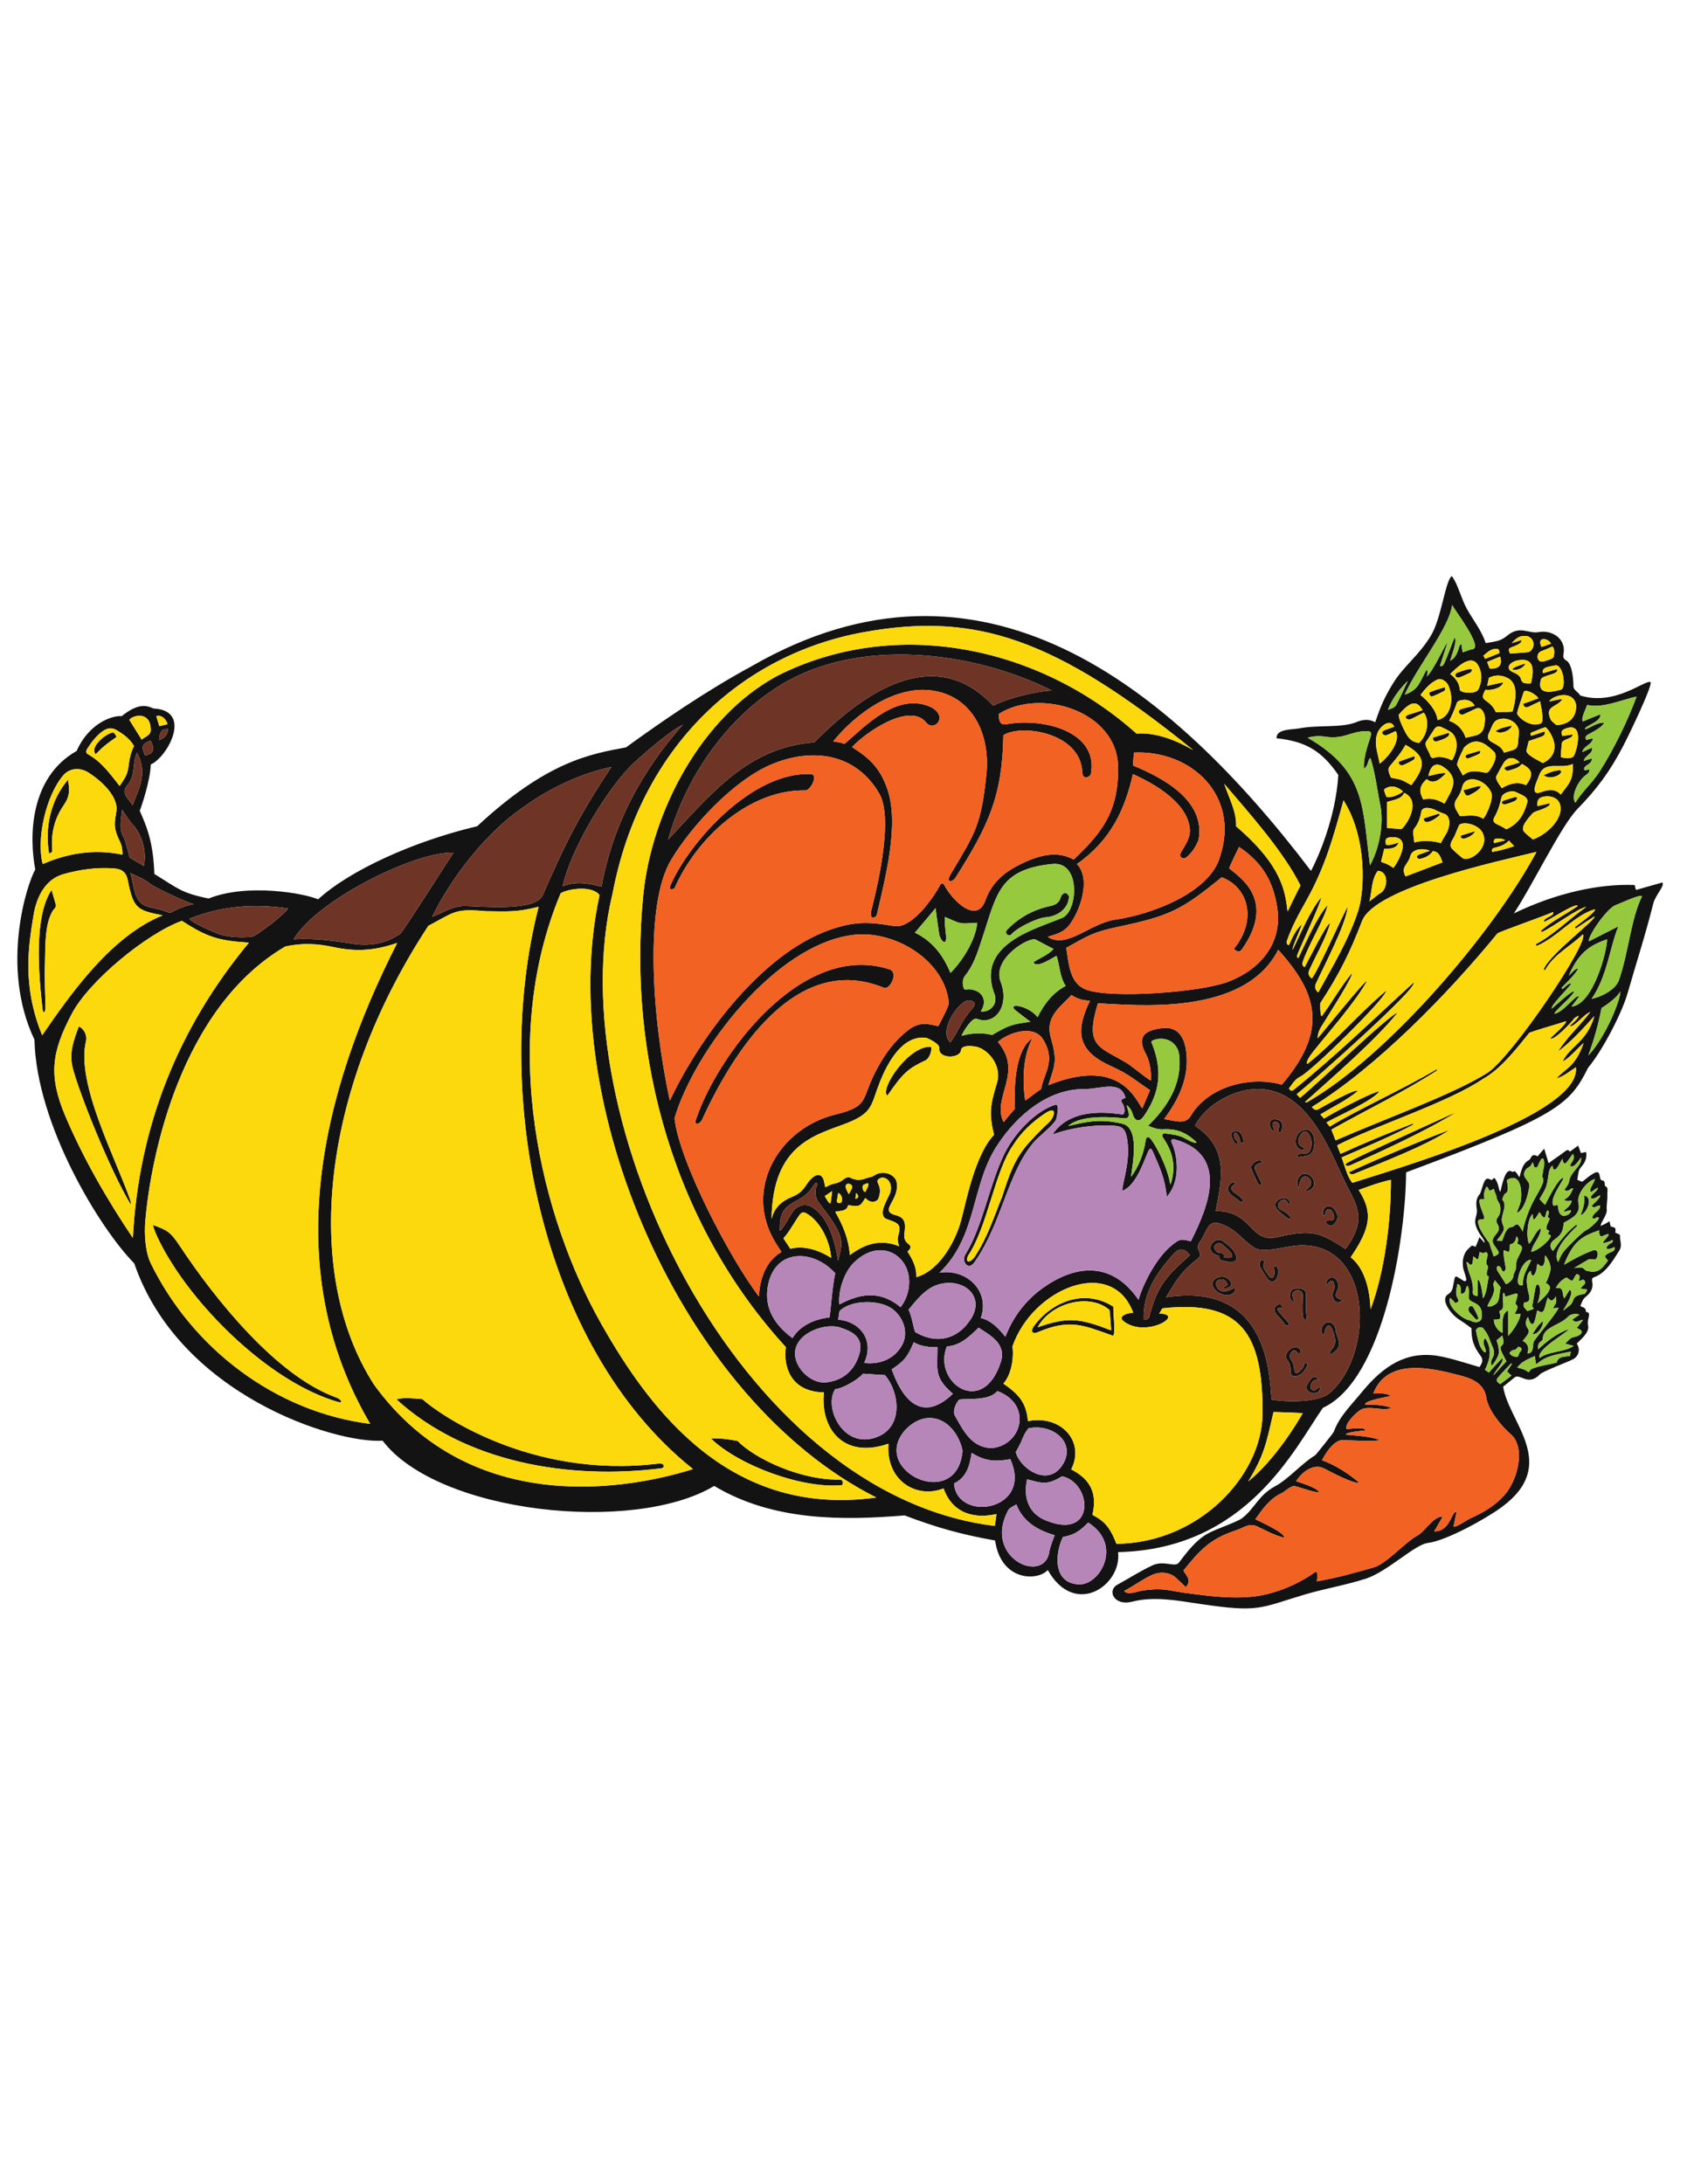 <?xml version="1.0" encoding="utf-8"?>
<!-- Generator: Adobe Illustrator 21.1.0, SVG Export Plug-In . SVG Version: 6.00 Build 0)  -->
<svg version="1.1" id="Ebene_1" xmlns="http://www.w3.org/2000/svg" xmlns:xlink="http://www.w3.org/1999/xlink" x="0px" y="0px"
	 viewBox="0 0 612 792" enable-background="new 0 0 612 792" xml:space="preserve">
<g>
	<path fill="#131313" d="M524.1,249.2c0.4,0.6,0.2,1.2-0.5,1.5c-1.3,0.7-2.6,1.3-3.9,1.8c-0.9,0.4-1.7-1.3-0.8-1.6
		C520.6,250.2,522.4,249.7,524.1,249.2z M15.5,366.4c0.6,1.7,1-0.3,1-1.1c-0.1-5.3-0.4-10.7-0.2-15.9c0.2-5.5-0.3-16,3.7-20.2
		c0.2-0.2,0.3-0.7,0.3-1c-0.5-1.9-1.1-3.7-1.6-5.5C12.3,332.3,13.9,352.8,15.5,366.4z M530.9,286.5c0.6,1.8,1.1,2.3,2,1.9
		c1.6-0.8,3.4-1.7,4.4-3.2C536.8,284.5,532.1,286.4,530.9,286.5z M508.8,277.5c1.3-0.5,2.5-1.1,3.7-1.8c0.6-0.3,1-0.9,0.6-1.5
		c-1.8,0.6-3.6,1.2-5.4,1.9C506.8,276.5,508,277.8,508.8,277.5z M565.8,279.3c-2,0.1-3.8,0.8-5.8,1.8c1.9,1.6,5.4,0.4,6.2-0.8
		C566.5,279.8,566.4,279.3,565.8,279.3z M42.3,267.2c-1-2.1-1.4-1.8-3.2-0.9c-1.8,0.9-6.5,4.8-4.4,7.2
		C37.7,270.4,38.8,269.7,42.3,267.2z M31.2,377.5c0.5-2-0.7-4.5-2.6-5.3c-1.9,5-3.6,9.6-2.2,15.1c2.4,9.3,13.5,37,21.1,49.6
		c-0.1-0.7,0-1.2-0.2-1.6C41.8,419.5,27.5,392.8,31.2,377.5z M238.9,530.7c-46.5,5.7-80.2-18.3-85.7-23.4c-3.1-0.2-6.5-0.7-9.4,0.1
		c25.3,23.1,62.9,29.2,96.2,25C241.4,532.1,241,530.4,238.9,530.7z M553.4,240.6c-0.8,0.2-5,1.4-4.7,2.2
		C550.2,243.3,552.8,242.2,553.4,240.6z M65.3,451.9c-3.4-5.1-4.4-5.8-9.8-7.7c0.5,2.9,4.3,9.8,6,12.5
		c12.6,20.7,37.8,44.8,60.9,51.6c2.4,0.7,1.4-0.9-0.5-1.6C100.3,498.9,78.1,471.2,65.3,451.9z M471.9,416.9c0.5,0.2,1.2,0.1,1.3-0.7
		c-2.8-0.8-2.7-3.1-1.2-5c2.1-2.8,4.3,1.5,3.7,4.5c-0.7,3.6-2.4,2.2-4.4,2.8c-0.7,0.1-0.8,0.5-0.3,1.1c2-0.4,4.6-0.2,5.4-2.6
		c1.2-3.2,0-8.8-3.9-7.1c-2.1,0.9-3.2,3.8-2,5.8C470.8,416.2,471.4,416.7,471.9,416.9z M18.9,307.6c-0.4-5.7,1-11,4.2-15.6
		c2.4-3.5,2.1-5.5,1.6-9.3c-6.4,7.5-8.5,17.4-6.9,26.8C19,309,19,309,18.9,307.6z M387.8,325c-1.1-2.2-2.7-0.8-3,0.4
		c-0.6,2.1-2.1,2.8-4.1,3.2c-5.9,1.3-11,4.1-15.2,8.4c-1.5,1.5,0.6,2.8,1.4,1.8c2-2.4,9.4-6,12.6-6.2
		C383.8,332.2,387.7,329.4,387.8,325z M529,243.8c-2,0.6-0.8,2.4,0.6,1.8c1.3-0.5,2.5-1.1,3.8-1.7c0.3-0.2,0.5-0.6,0.7-1
		C533.5,242,529.9,243.5,529,243.8z M320.7,358.2c2,0.8,5.2-5.1,2.3-6.6c-32.4-10.9-63.3,32.1-70.6,54.6c-0.6,1.8,1.2,1.7,2.2,0
		C265.6,382.1,288.5,344.9,320.7,358.2z M464.3,439.5c1,0.8,1.9,1.6,2.9,2.3c0.4,0.2,1,0.3,1.1-0.2c-0.8-1.5-2.3-2.2-3.7-3
		c-1.9-1.1-0.7-3.4,1-3.5c0.8-0.1,1.4,0.4,1.6,1.2c0.2,1.1,1.4-0.3,0.1-1.4C465.4,433.3,459.9,436,464.3,439.5z M574.6,433.5
		c0.5,2.5-0.3,4.7-1.2,7.2C575.6,439.9,578.3,434.1,574.6,433.5z M536.3,477.8c-0.5-1.3-1.1-2.5-1.8-3.7c-0.8-1.5-2.7,0.3-1.3,1.9
		c0.7,0.7,1.3,1.5,2,2.2C536.1,479.1,536.4,478,536.3,477.8z M480.9,439.5c0.4-1.1,1.3-1.4,2-0.7c1.4,1.5,2,4.4-1.3,3.7
		c-0.2,0-0.7,0.6-0.6,0.7c0.2,0.4,0.6,0.9,1,1c0.8,0.3,1.5,0.2,2.1-0.5c1.4-1.6,1.5-3,0.2-4.9c-2-3-5-0.9-4.3,2
		C480.9,440.8,480.7,440,480.9,439.5z M471.8,426.2c-1.2,1-1.6,3.3-0.8,4.6c0.2-0.7,0.7-2.7,0.9-3.1c1.5-2.9,5.3,0.5,3,2.8
		c-0.4,0.4-0.9,0.8-1.4,1.3c1.1,0.3,2.5-0.5,3-1.6C477.8,427.6,474,424.1,471.8,426.2z M321.9,397.3c5.9-8.5,7.5-9.8,14.2-13
		c1.1-1,2-3,1.7-4.7C329.7,378.9,319,395,321.9,397.3z M587.4,453.5c-2.2,3.5-4.8,8-8.8,9.5c-0.9,0.3-1.2,0.6-1,1.7
		c0.5,2.3-0.5,4.1-2.2,5.4c-1.2,0.9-1.6,2.2-2.1,3.5c1,0.5,2.2,0.6,2,2.1c2.4,0.2,0.3,2.4,0.8,4.8c0.6,2.7-2.4,4.9-4.1,6.7
		c1.4,2,0.8,4.6-1.4,5.7c-2.4,1.2-10.8,4.3-11.9,5.4c-4.4,4.6-7.3-0.5-9.3,1.2c-1.3,1.1-2.7,2.2-4.1,3.3c2,13,20.5,28.1-0.4,43.6
		c-5.5,4.1-20.2,12.3-27,13.1c-4.7,0.6-14.5,10.3-22.3,12.9c-7.5,2.4-14.8,3.6-22,5.7c-16.8,5-16.6,6.7-38.2,3.5
		c-8.2-1.2-16.6-2.9-24.8-0.8c-6.3,1.6-9.2-4-5.2-6.2c4.4-2.4,8-4.8,12.7-7c4.1-1.9,8.1,0.8,9.5-0.9c3.1-4,6.1-8.1,10.5-10.6
		c3-1.7,10.5-4.1,12.5-5.6c4.7-3.6,5.8-8.3,12.2-11.7c4.6-2.5,9.6-8.3,14.3-11.1c0.4-0.3,6.7-8.2,6.8-8.6c1.9-5.4,6.3-9.6,9.8-13.9
		c6.7-8.2,14.5-14.8,25.9-13.8c4.9,0.4,12.2,2.9,17.1,4.3c0.9-1.2,1.6-2.6,0.4-4.1c-2.6-3.5-3.3-5.9-3.3-10c-1.7-1.3-3.3-2.4-5-3.5
		c-2.3-1.6-6.7-7-3.3-8.9c1.5-1,1.5-2.3,1.8-3.7c0.7-3.6,0.4-3,3.6-1.1c0.7,0.4,1.2,0,1-0.8s-0.4-1.6-0.7-2.4
		c-1-2.7-0.7-6.4,1.5-8.4c1.5-1.3,0.9-1.4,2.6-0.7c0.5-1.1,0.9-2.1,1.4-3.5c0.7,0.8,1.3,1.4,1.8,2c0.5-0.4-1.4-2.6-1.7-3.2
		c-3.3-5.4-0.5-5.7-1.1-9.3c-0.3-1.9-0.2-3.7,1.2-5.2c0.2-0.2,1.1-3.5,1.5-4.3c0.7-1.4,1.2-1.5,2.7-0.7c0.3-0.2,0.6-0.5,1-0.8
		c1.6,1.6,1.6,4.9,2.2,5c0.5-1.8,1.7-8.9,4.1-7.3c1,0.7,0.5-1.7,2.8,2.1c0.7-2.3,1.1-5,3.4-6.2c1-0.5,0.8-2.8,3.2-1.4
		c0.7-0.8,1.4-1.7,2.4-2.8c0.6,1.9,1,3.5,1.6,5.3c2-1.6,3.5-2.4,5.8-4.2c0.7-0.5,1.3-1,1.9,0c1-0.7,1.9-1.4,3-2.2
		c0.4,1,0.7,1.8,1,2.7c0.6-0.1,1.1-0.2,1.9-0.4c0.4,2.4-0.5,4-2,5.7c-0.9,1-0.9,2.9-1.2,4.4c0.6,0.3,1.2,0.5,1.8,0.7
		c1.3-1,2.5-2.1,3.9-2.9c2.3-1.4,2.3,0.1,2.6,1.6c0.4,1.7,1.7-0.3,1.7,2.8c1.5,0.6,0.8,1.9,0.9,3.4c0.1,1.8-0.4,3.9-0.2,5.3
		c0.2,1.8-2.7,5.3-2.1,5.8c1.1-0.5,2.1-1,3.1-1.7c0.1,0.8,0.3,1.3,0.4,1.9c1.9,0.5,1.9,0.5,1.7,2.3c0.3,0.1,1.7,0.6,1.7,0.9
		C587.5,449.8,588.7,451.5,587.4,453.5z M567.3,443.4c-0.3,3-0.7,4.2-3.4,6.1c-1.7,1.2-1.9,2.8-0.5,4.1c2.4-3.5,5-6.9,8.4-9.5
		c0.2,0.1,0.3,0.2,0.5,0.3c-2.6,2.5-9.7,9.2-7,13.2c1.4-3.8,2.6-4.5,5.2-7.2c1-1,4-4,5.2-4.5c0.9-0.4,4.6-3.5,4.3-4.4
		c-0.8-0.6-1.6,1.1-2.4,0c0.4-1.8,2.8-2.3,2.9-4.3c-1.1-0.4-1.9,1.3-3.1,0.1c0.5-0.7,3.6-3.2,3-3.9c-0.7,0.4-1.3,0.8-2,1.1
		c-1,0.4-1.8-0.1-0.9-1.1c0.4-0.5,2.5-2.2,2.1-2.7c-0.5,0.3-1,0.5-1.4,0.9c-1.3,1.1-1.7,0.3-1-1.1c0.7-1.5,0.8-1.1,1.4-3
		c-3,0.8-6.7,5.7-6,8.6C573.6,440.3,570.2,441.7,567.3,443.4z M563.3,474.4c1.4-2.4,1.3-1.5,1.2-4.3c-1.2,1.5-1.6,2.2-3,0.4
		c-0.6,1.5-0.8,3-1.2,4.1c-0.8,2-1.5,1.1-2.6,0.5c-0.4,1.4-0.6,3.1-1.1,4.3c-0.4,1-1.2,0.9-1.7-0.2c-0.2-0.5-0.4-1-0.6-1.7
		c-1,1.5-1,3,0,4.3c1.1,1.4-1,3.2-1.9,4.4c2,1,2.4,2.7,1.7,4.5c2.6,0.2,1.7-3.3,2.4-4.4c1.6-2.4,8.5-10.5,8.9-12.1
		C564.7,474.3,564.2,474.3,563.3,474.4z M547.1,475.2c0,3.1,0,6.1,0,9.2c2.3-2.3,4.5-6.3,4.5-8c-0.7,0.1-1.4,0.1-2.1,0.1
		c0.7-1.9,1.7-2.5,0.2-3.8c1.4-4.9,1.4-3.9-3.6-2.5c-0.2-0.6-0.3-0.9-0.4-1.3c-0.1,0-0.3,0-0.4,0c0,1.2-0.1,2.4,0,3.6
		c0.1,1.3,0.1,2.4-1.4,2.9c0.7,2.7,0.7,3.2-2,3.1c0.1,2,1.4,4.1,3.2,4.8C545.1,481,544.5,476.1,547.1,475.2z M539.6,473.6
		c0.8,0.6,2.7-0.4,3.3-1c1.3-1.3,0.9-4.1,1.5-5.7c0,0,0-0.1-0.1-0.2c-0.6-0.8-1.2-1.5-2-2.5c-0.1,0.5-0.7,1.4-0.6,1.6
		C542.8,468.9,540.8,470.7,539.6,473.6z M544.7,460.2c-0.8-2-2.4-1-1.4,0.7c1,1.6,2,3.1,3,4.7c0.1,0.2,2.6-1.2,2.7-2.9
		c0-0.8,0.8-1.9,0.9-2.6c0.3-3.9,0.1-2.5,1.8-6.1c0.8-1.7,0.5-2.4-1.1-2.9c-0.3-0.8,0.7-1.9-0.5-2.8c-0.2,1.6-0.8,2.7-2.3,2.9
		c-0.3,4.5-0.5,2.2-2.4,2.2c0.1,0.9,0.1,1.8,0.2,2.6c0.2,1.2,0.4,2.4,0.6,3.6C546.3,460.7,545.4,462,544.7,460.2z M552.5,465.5
		c-0.1-3.3,1.5-5.2,3-8.7c-3.3-0.1-5.6,7.3-4.6,8.8C551.1,466,552.5,466.6,552.5,465.5z M561.4,438.9c-1,0.7-0.3,5.1-2.9,0.6
		c-0.8,1-2.5,5-2.5,0.7c-1.8,1.7-2.5,7.9-1.3,10.8c1.7-1.8,2.1-4.3,4.3-5.7c-0.1,3.4-3,5.5-3.5,8.6c2.3-0.3,6.9-4.1,7.1-5.9
		c-1.3-0.7-1.2-0.4-0.5-1.7c-2.2-0.5-0.6-2.4,0.1-4.5C560.5,441.4,562.8,439.6,561.4,438.9z M560.8,465.3c1.7-4.1,2.8-6-0.2-10.1
		c-0.3,0.9-0.1,1.8-0.3,2.5c-0.6,2.2-1.4,1.5-2.6,0.5c-0.1,0.4-0.1,0.9-0.2,1.3c-0.3,2.7-1.8,4.6-2.2,1.3c-2.6,1.8-0.9,7.4-0.6,8.8
		c0.4,1.9,0,2.6-1.8,2.7c-0.5,1.7,0,1.6,1.2,3.1c1.4-0.6,3.1-0.6,1.7-1.6c0.4-2.3,0.8-4.5,1.2-6.7c0.5-3.1,3-0.9,0.8,5.5
		C559.4,471,564.8,466.8,560.8,465.3z M558.5,434.8c0.7,0.8,1.3,1.3,2,2.1c0.8-1.6,5.5-10.9,6.7-9.6c-1.1,2.2-5.2,7.8-3.6,9.9
		c0.5-0.1,0.9-0.2,1.5-0.3c0.3,1.6,0.2,3.5,2.1,4c0.5,0.1,3-0.7,2.6-2.1c-0.8,0.2-1.6,0.4-2.4,0.6c-0.4-0.8,2.2-1.4,2.8-4
		c-0.8,0-2.4,0.3-2.8-0.4c1.8-0.8,2.6-2.4,3.3-4.1c-1.1-0.2-1.7,1.7-3.2,0.5c2.5-3.2,1.1-2.4,2.4-5c1.3-2.4,4-4.1,3.7-6.7
		c-0.9,1.1-2.7,4.2-4,3c0.3-1.4,2.1-2.3,1-4.3c-0.8,1.1-1.5,2.1-2.2,3c-1.1,1.3-1.5-0.3-1.6-1.2c-0.9,1.3-2.3,5-3.4,3.6
		c0-0.3-0.1-0.7-0.2-1.2c-1,0.9-1.2,2-1.4,3.1C561.1,430.7,560.9,430.7,558.5,434.8z M543,449.8c0,0.1,1.6,0.2,1.9,0.2
		c0.8-1.9,1.4-5.1,3.7-5.1c0.6,0,1.5-1.9,2.7-0.2c0.4,0.5,0.7,1.1,1.1,1.9c0.3-2.1,1.7-6.8,3.7-10.7c2.2-4.3,4.9-7.8,3.3-9.2
		c0.4-1.3,0.2-1.8,0.6-3.1c0.5-1.8,0.1-6.2-1.9-1.3c-0.3,0.8-0.6,1.3-1.5,0.9c-0.2-0.5-0.3-1.1-0.6-1.8c-0.9,2.3-1.8,1.6-2.6,2.9
		c-1.8,2.8,1.8,3.6,1.4,6c-0.5,3-1.6,7.8-4.3,9.5c-0.5-0.3,1-2.7,1.2-4.4c0.6-4.4-0.4-10.4-5-7.5c0.1,1.7,1,4.3-0.8,5
		c-0.2,0.1-0.9,1.8-0.9,2.1c1.9,1.9-0.1,4.7-0.2,7.4C545.1,445.6,547.2,444.6,543,449.8z M540.3,450.7c0.4,1.6,1.1,3.3,1.6,4.9
		c2.1-0.9,2.2-1.2,1-2.9c-0.6-0.8-1.4-1.8-1.4-2.7c0-2.4,3.6-3.2,1.7-6.2c-1-1.8,0.3-2,0.9-3.8c0.3-1.1,0.3-3-0.4-4
		c-0.3-0.4-0.8-1.4-0.8-1.9c-0.1-1.1-0.9-1.9-0.9-3c-0.7,0.3-1.2,0.5-1.7,0.7c-0.3-0.7-0.5-1.4-1.1-1.5c-0.7,1.7-1,2.4-0.7,4.4
		c-0.8,0.9-3.4-2-0.4,5.6c0.4,0.9,0.5,1.4,0.2,1.7c-0.8,0.7-3.2-1-1.5,3.3C537.6,447,538.9,449,540.3,450.7z M532,457.7
		c0.2,1,0.4,2,0.7,3c0.9,2.5,1.9,5,1.6,7.8c-0.1,1,0.6,1.4,1.8,1.4c0-2,0-3.9,0-5.8c1.2-0.1,1.7,5.4,1.9,6.6
		c1.3-1.4,1.6-5.7,2.1-7.9c-1.8-0.3,0.2-3.2-0.4-3.8c-1.5-1.4,0.9-3.8-0.5-5c-1.5,0.5-0.9,0.5-2.4,0c-0.8,4.3-0.6,2.3-2.4,1.6
		c0,0.5,0,3-0.7,3C532.8,458.6,532.7,457.5,532,457.7z M537.6,477.3c0.3-5.9-5-4.3-4.8-7.1c0.1-1.6,0.3-2.5-0.4-4
		c-1.1,0.9-0.2,2.9-2.4,2.9c-0.1-1.3,0.2-3.3-1.3-3.5c-0.3,1.8-0.9,3.5,0.1,5.2c0.6,1,0.4,1.3-0.9,1.7c-0.4-0.6-1.3-1.4-1.8-1.9
		c-1.5,3.2,5.3,8.3,7.1,8.1C534.7,479.8,537.5,479.9,537.6,477.3z M539,490.3c0.2-1.7-1.8-3.3-0.2-5.1c2.6,3.9,1.8,7.7-0.1,11.5
		c0.5,0.3,0.9,0.6,1.4,1c1.6-1.8,3.2-3.5,4.8-5.2c1.2,0.9-2.5,4.4-3.1,6.2c1.6-1.8,3.2-3.5,4.7-5.1c-0.6-1.1-1.4-2.5-2-4
		c-0.1-0.4-0.2-1.3,0.1-1.5c1.5-1.2,0.6-2.5,0.4-3.8c-0.7,0.6-1.4,1.1-2.1,1.7c0.6,1.5,1.2,4,0.6,5.6c-0.3,0.6-1.9,3.8-2.5,3.4
		c-0.7-2.8,2.2-2.8,0.4-6.8c-1.3-2.8-1.1-3.8-3.3-6.5c-0.9-1-2.8-0.2-2.6,1c0.3,1.8,0.7,3.1,1.2,4.8
		C536.9,488.2,538.2,490.7,539,490.3z M539.2,506.8c-0.8-5.2-5.3-7-9.7-8.1c-9.4-2.4-26.2-6.8-31.3,6.6c2.1,0,4.2-0.4,6.4,0.9
		c-1.8,0.4-9.7,1.7-9.4,3.1c3.2,0.1,6.5,0,9.6,1.2c-2.7,1.3-8.1-0.9-11,0.6c-1.7,0.9-6.2,5.3-5.3,7.1c1.1,0,6.7-1,6.8,0.5
		c-1.1,0.1-7.1,0.6-7.1,1.5c4.2,0.4,8.4,0.6,12.4,1.9c-1.7,0.8-11,0.1-13.6,0.1c-3.1,0-6.2,4.8-7.4,7.3c5.1,1.8,9.5,4.8,13.6,8.2
		c-2,0.5-10.7-4.1-12.8-5.2c-3.9-2.1-8.2,1.4-10.2,4.6c2.2,0.8,7.4,2.2,8.5,4.1c-2.3-0.1-6.4-1.7-8.9-2.3c-1.5-0.3-3.7,2-5,2.6
		c-4.2,2-6.8,5.7-9.4,9.4c1.5,0.7,11,5,10.5,6.7c-3.4-0.8-6.6-2.6-9.8-4.1c-3-1.4-4.9,0.5-7.7,1.4c-9.5,3.1-13.2,7.3-19.1,14.6
		c1.1,1.9,3.1,3.5,0.9,6c-1.3-1.2-2.4-2.3-3.6-3.4c-2.3-2.1-5.9-2.3-8.7-1c-3.5,1.6-6.6,4-10.1,5.8c1.3,1.6,4.6,0.2,6.4-0.1
		c8.3-1.3,9.7,0.1,18,1.1c5.8,0.7,15.9,2.2,24.7,0.7c9.3-1.6,17.2-6.3,20.4-8.7c1,0.2,0.5,2.8,0.4,3.5c7.1-1.2,13.9-3.1,20.8-5.1
		c4.6-1.4,11.1-9,15.7-11.5c3-1.7,5.6-6.9,9.2-6.9c-1.1,1.9-2.1,3.7-3.1,5.4c6.1,0,6.2-7.7,8.1-7c-0.4,1.7-0.7,3.5-1.1,5.2
		c0.9,0.6,5.5-2.9,6.7-3.2c4.4-2,8.5-4.5,11.7-8.1c4.8-5.3,8-17.3,2.3-22.2C544.7,517.2,539.8,511.2,539.2,506.8z M546.7,497.3
		c0.6-1,1.2-1.9,1.8-2.7c-0.1-0.1-0.2-0.2-0.3-0.2c-1.5,1.6-3.1,3.1-4.5,4.8c-1.1,1.2-0.9,1.7,0.5,2.7c1.4-1,2.8-2.1,4.1-3.1
		C547.7,498.2,547.2,497.8,546.7,497.3z M550.1,492c0.9,0.1,0.7-1,1.3-1.7c0.9-1.1,0.8-1.5-0.5-2c-0.5,0.4-1,1.2-1.5,1.2
		c-0.9,0-1.3,0.5-1.8,1.1C548.2,491.7,549.2,491.9,550.1,492z M569.8,490.1c-3.7,0.8-8.3,1.3-11.3,3.7c-0.3,0.3-0.7,0.5-1.3,0.9
		c-0.1-1.1-0.3-2-0.4-3c-2.4,1.1-4.8,2-6.4,4.2c1.6,0.3,3.1,0.8,4.1,1.7c0.5-0.5,0.7-1,1.1-1.2c2.1-1,6.7-1.7,9.1-2.3
		c0.6-2.4,2.8-2.1,4.8-2.4C569.7,490.9,569.8,490.4,569.8,490.1z M570.4,478.5c0.8-0.6,1.6-1.1,2.6-1.8c-1.4-0.5-3.3-0.2-4.1,0.7
		c-1.6,1.7-3.7,2.5-5.7,3.6c-1.7,1-3.5,2.1-3.5,4.5c0,0.3-0.4,0.7-0.7,0.9c-1,0.6-1.1,1.6-1,2.9c3.4-3.2,6.9-5.9,11.3-7.4
		c-1.4,1.7-12.3,7.7-10.7,10.5c2.8-2.4,9.3-2.1,12.3-4.4c-0.8-0.1-2.2-0.6-3.1-0.8c1.2-1.1,1.8-2.2,3.3-2.4c0.9-0.2,2.8-0.8,2.7-2
		c-0.1-0.5-1.4-1.1-1.8-1.3c0.8-1,1.5-1.8,2.3-2.9C572.8,478.6,571.9,480.2,570.4,478.5z M575.6,467.5c-5.3,0,1.7-1.8-1.3-3.5
		c-3.5,1.5,0.6-1.5-2.4-2c-1.7,2.4-0.9,3.3-3.6,1.2c-1.6,0.8-3,2-3.9,3.9c3.3-0.6,2.1,2.2,3.1,3.7c0.7-1.2,1.3-2.1,1.9-3.1
		c2.1,0.6-1.7,6.4-2.3,7.4c0.4-0.1,0.6-0.3,0.8-0.5c1-0.9,2.3-1.4,2.8-3.1c0.4-1.6,2.1-2,4-2.3C575.1,469.1,575.9,467.9,575.6,467.5
		z M585.7,452.2c-0.6,0.2-1.1,0.5-1.6,0.6c-1.5,0.3-1.7-0.3-0.7-1.3c0.9-0.9,2.1-1,1.6-1.9c-0.5,0.3-1,0.5-1.5,0.7
		c-2.6,0.8-2.3,0.4-0.9-1.2c0.5-0.7,1.2-1.1,0.8-1.7c-0.5,0.3-1.3,0.4-1.8,0.7c-1.8,1-1.4-2-1.4-2c-5.7,2-9.3,3.4-12.8,12.5
		c3.2-1.9,6.9-3.9,10.5-5.2c1.7-0.6,2,1.3,1.5,2.4c-0.9,2-1.6,0-3.5,1.1c-1.6,1-3.3,1.9-4.9,2.9c3.4-0.5,3.1-0.1,4.3,0.9
		c4.1,1.2,5.6-0.2,8-3.6c-0.8-1.2-1.8-1.4-0.1-2.5C584.3,453.9,586.2,453.8,585.7,452.2z M556,483.7c1.5,0.5,3.8-2.3,3.8-4.7
		C558,480.3,557.1,482,556,483.7z M549.7,289c-1.4,0.4-2.8,0.8-4.2,1.3c-1.3,0.4-0.4,1.6,0.4,1.4c1.2-0.3,2.4-0.7,3.5-1.2
		C550.5,290,550.7,288.8,549.7,289z M477.8,503.6c-1.5,1.4-2.9-0.1-2.2-1.6c0.4-1.2,1.2-1.9,2.8-1.7c-0.9-1.2-1.7-1.3-2.6-0.5
		c-0.6,0.6-1.1,1.4-1.5,2.1c-1.8,2.8,3.7,5,4.6,1.6C479.2,502.3,478.1,503.3,477.8,503.6z M548.5,263.1c-2,0.5-4.1,0.7-5.9,2
		C544,266.4,547.9,265.1,548.5,263.1z M473.1,494.7c-0.1,1.3-1.1,2-1.9,2.8c-0.7,0.7-1.6,0.4-1.7-0.7c0-1.5-0.4-2.8-1.3-4
		c-1.1-1.7,1.3-5,2.9-1.7c1-0.8,0.9-1.8-0.1-2.3c-2.5-1.2-5.7,2.4-4,4.4c1,1.2,1.2,2.5,1.2,4s0.9,2.2,2.4,1.7
		c1.9-0.6,2.9-2.2,3.7-3.9C474.6,494.3,473.1,493.9,473.1,494.7z M462.8,464c0.9-1.3,1.2-2.8,0.6-4.4c-0.3-0.7-1.7-0.6-1.2,0.5
		c0.5,1.9-0.3,4.9-2.1,2.3c-0.8-1.2-2.6-3.3-1.5-4.5c0.5-0.6-1-1.6-1.3-0.7c-0.2,0.6-0.6,1.5-0.3,1.9c0.9,1.7,1.9,3.3,3,4.8
		C460.7,464.9,462.2,464.9,462.8,464z M467.8,480.1c-1.2-1.4-2.4-2.7-3.6-4.1c-1.4-1.6-0.6-2,1-1.6c-0.2-1.5-0.8-1.8-1.8-1.2
		c-1.3,0.8-1.4,2.1-0.4,3.3c1.1,1.2,2.2,2.4,3.1,3.7C466.7,480.9,467.1,480.8,467.8,480.1z M599.8,327.5c-3,11.9-6.1,21.3-9.4,32.8
		c-2.2,7.5-9.2,20.8-14.3,26.9c-6.7,13.5-11.3,17.5-66,37.9c-0.2,24.3-8.2,75.3-30.2,85.4c-10.2,14.6-27.6,51.3-74.3,52.3
		c1.5,11.9-15.6,24-25.5,6.5c-3.7,4.1-17,4.1-19.1-10.7c-12.2-2.2-21-4.6-32.8-9.1c-22.2,1.8-47.6,2.2-69.1-10.7
		c-29.1,17.5-100.2,10-120.3-16.4c-17.1,1.1-73.7-16.5-90.1-64.3C36.4,445.7,13.2,408,12.5,377c-12.6-26.5-2.6-56.8,0.3-61.7
		c-2.2-11.4-2.3-33.2,15-43c5-11.2,14.4-13,16.3-12.6c5.8-4.6,8.7-4.1,11.6-2.8c14.4,0.7,5,17.7-1,20.3c-0.2,5.9-3.3,15-4,16.8
		c2.5,5.7,4.9,11.2,5.3,22.9c8.5,5.2,9.7,6.9,19.7,8.9c14-5.6,34.7-1.9,39.7,0.3c11.6-10.6,34.8-21.1,57.7-26.5
		c25.4-23.6,41.1-26.2,54-28.6c12.7-9.2,28.7-20.3,45.7-29.5c82.8-47.6,151,6.1,202.8,74.3c2.6-4.9,9-19.4,9.9-34.8
		c-6.2-9-12.1-12.2-22.4-13.3c-0.2-3.5,5.8-3.1,8.3-3.6c6.7-1.3,15.2-0.1,20.5-2.2c2.2-0.9,4.5-1.4,7,0c1.9-5.7,3.4-9.2,6.7-14.5
		c3.8-6,9.4-10,13.6-17.1c3.7-6.2,5.2-20.1,7.5-21.4c2.2,2.9,3.4,8.2,5.4,11.8c2.5,4.5,5.1,7.4,6.9,12.5c2.9-0.6,5.1-0.5,7.5-2.5
		c4.9-4.2,7.8-0.8,11.7-1.5c5.2-0.9,10,2.7,9,7.9c-0.2,1-0.1,1.8,1,2.4c2.2,1.2,2.6,7.1,2.6,9.3c0,1.5,1.6,1.9,2.5,3.4
		c12.5,3.9,23.4-5.7,25.4-4.9c1.3,0.5-8.2,20.1-10,23.5c-4.8,9.1-9.3,15.2-16.5,22.6c-5.9,6.1-16.3,27.7-23,37.8
		c15.3-7.4,30.9-10.8,43.8-10.3c0.1,0.5,0.3,1.1,0.5,1.8c3.2-0.9,6.3-1.8,9.5-2.7C604.2,320.9,600.6,324.5,599.8,327.5z M60.9,264.3
		c-2.2,0-3,0.9-3.2,4.1C59.8,267.7,61,266.1,60.9,264.3z M56.7,259.7c0.3,0.9,0.8,2.6,1.1,3.6c1.1-0.2,2-0.5,3-0.7
		C60.2,260.6,58.5,259.1,56.7,259.7z M543.2,338.5c-17.9,21.9-44,48.6-67.3,62.9c0.6,0.8,1.4,1.3,2.2,0.9c1.6-0.9,13.7-7.8,14.5-6.7
		c-4.1,3.4-9,5.7-13.6,8.5c0.5,0.6,0.9,1,1.3,1.5c3.6-2.2,16.5-9.2,20.1-9.9c-2.3,3.4-15,8.9-19.2,11.3c0.5,0.6,0.8,1,1.2,1.5
		c10.2-6.2,26.9-13.7,38.8-20.8c0,0.1,0.1,0.3,0.2,0.4c-12,7.8-25.8,14.4-38.4,21.5c0.5,1.4,1,2.5,1.5,3.9
		c19.6-8.5,43.2-16.9,55.3-24.6c9.3-6.4,37.1-47.8,34.4-50.1c-4.5,4.4-10.5,7.2-13.7,13c-0.2-0.1-0.3-0.2-0.5-0.3
		c2.2-5.6,19.4-18.3,18.4-19.2c-2.2,1.4-4.5,2.9-6.7,4.4c-0.2-0.2-0.3-0.3-0.4-0.5c1-0.8,7.8-5.6,7.3-6.5
		c-7.3,2-13.6,10.1-21.1,13.3c-0.2-0.2-0.3-0.4-0.4-0.6c6.5-3.4,11.6-8.7,18.4-13.6c-3.8,0.9-11.5,7-16.2,9.2
		c-0.1-0.2-0.2-0.3-0.3-0.5c3.7-3.3,9.1-6,13.4-9c-0.7-1.3-9.8,4.8-12.2,5.8c-0.8-1.4,4.1-2.2,3.2-3.6
		C560.2,332.2,543.7,337.9,543.2,338.5z M572.9,361.3c-0.9,1.2-1.9,2.5-2.8,3.7c7.9-0.8,12.9-20.1,12.9-24.4
		c-4.6,1.7-9.8,3.5-13.9,13.2c0.6-0.5,2.7-3.1,3.4-2.5c-1.2,2.2-4.1,4.9-6,6.9c0.1,0.1,0.2,0.3,0.3,0.5c0.6-0.5,2.6-2.6,3.2-2
		c-0.8,1.4-7.8,8.2-7,9c1-0.8,7.5-6.9,8.1-6.2c-0.7,1.9-7.7,7.5-7.1,8.1C567.5,366.8,571.8,360.3,572.9,361.3z M441,439.1
		c13.6,0,12.2,11.8,22.3,9.5c12.2-2.8,15.1-2.1,24.8,4.3c8.7-11.6,3.3-16.8-0.7-25.4c-5.6-12-13.5-31.9-30.2-32.6
		c-9.3-0.4-19.8,5.7-23.7,13.3C445.6,416.2,443.5,426.8,441,439.1z M432,450.1c6.4-12.6,13.8-31-5.3-36.8c-0.9-0.3-2.2-0.4-1.7,0.9
		c2.4,5.1,3.2,14.4-1.7,19.7c-0.7-5.1-1.2-7.5-4.2-14.3c-1.2-2.7-1.6-4.6-2.9-1.3c-1.8,4.3-4.5,11.9-9.1,13.5
		c0.3-3.9,2.9-10.4,1.9-18.1c-0.7-5.2-2.2-5.5-7-5.6c-4.9-0.1-12.6,0.5-20.2,3.3c7.3-11.1,23.7-7.3,25.6-7.3c1.1-1,0.4-3.4-0.7-4.8
		c0.1-0.9,1.6-1.2,1.6-1.2c-1.7-6.6-8.9-3.2-14.9-3.2c-13.2-0.1-24.4,9.5-31.3,19.9c-10,14.7-7.3,33.3-21.3,46.7
		c9.9-1.6,18.5,6.7,15,16.4c3.9,1,6.4,3.7,8.9,6.8c0.3-0.7,0.5-1.1,0.7-1.6c2.7-6.4,7.4-12.2,13.1-16.2c13.1-9.2,25.6-8.6,34.5,4.4
		c1.6-5.3,6.1-15,12.4-20C428.1,449.2,428.4,449.2,432,450.1z M425.8,454.6c-6.2,6.9-11.2,14.2-10.9,23.8c1.1,0.1,1.7,0,2-0.8
		c2.9-11.5,6.3-14.8,14.8-22.5C429.7,452.6,427.8,452.4,425.8,454.6z M373.1,517.9c-2.3,2.9-1.7,3.7-4.6,8.6
		c1.3,5.7,11.6,13.2,17,4.6C390.5,523.2,382.1,516.1,373.1,517.9z M385.3,535.3c-5.7,3.5-7.5,2.4-12.7,1.1c-1.7,7.8,1.5,12.9,7,15
		C397.6,558.6,396.3,537.7,385.3,535.3z M361.8,504.4c-2.8,3.7-11.3,2.6-13.8,3.1c-1.3,1.3-2.5,4.2-1.6,5.8
		c3.1,5.5,6,11.5,13.2,11.8C370.6,524.3,374.9,509.3,361.8,504.4z M243,399.1c10.2-21.7,32.4-52.8,57.9-61.9
		c9.2-3.2,14.3-3,23.4-1.4c6.3,1.1,14.1-9.9,16.7-14.8c0.4-0.9,1.2-0.8,1.6,0c3.1,5.8,11.8,14.2,14.9,5.4c2-5.6,6-9.5,11.1-12.2
		c9.6-5.2,15.9-5.3,20.9-2.5c10.4-9.9,16.4-17.6,16.1-33.8c-0.4-20.1-28.3-28.6-43.3-19c0.1,3,0.7,4.3,3.4,3.6
		c13.4-2.2,33.1,3,30,18.4c-1.6,1.8-3,1.1-3.1-1c-0.6-14.3-22.2-17.5-28.6-13.3c-0.4,22.5-5.6,33-17.4,51.7c-1,1.6-3.6,1.9-1.8-1.2
		c9.1-15.2,11.1-18,13-36c1.5-13.5-4-28-18.9-30.6c-13.8-2.4-28.4,8.1-36.6,18.3c0.8,0.3,3,0.3,4,1c7.8-6.7,18.9-18.6,31-13.6
		c7.2,3.4,1.6,9.4-1.3,5.8c-6.1-7.6-22.4,3.9-26.9,8.9c6.5,4.1,10.2,7.7,12.8,15.2c4.5,13-0.9,32.7-3.8,45.6c-0.4,1.3-3.1,2-1.9-2
		c2.5-9.8,7.8-33.2,2.8-41.9c-8.4-14.6-24.2-16.9-39.2-10.6c-13.6,5.7-29.1,22.4-36.4,34.7C233.9,327.9,236.3,368.1,243,399.1z
		 M295.4,269.2c17.8-18,43.6-36.1,64.9-13.3c5.2-2.7,15.1-5.2,21.3-5.5C353,236,311.4,231,283,248.5c-19.1,11.8-34,32.6-40.6,55.9
		C257.9,288,271.3,270.9,295.4,269.2z M374.9,348.9c2.5-1.6,5.4-2.7,7.3-4.8c-2.3-1.2-4.4-2.3-6.5-3.4c-2.3-1.1-15.9,6.8-12.7,15.3
		c3.4,8.9-2.1,16-8.7,13.4c-1.4-0.5-4.3,3.5-5.5,6.2c4.7-1.4,9.1-0.9,11.1-0.3c6.1-3.6,7.3-3.9,13.9-4.8c-1.7-1.3-3.4-2.6-5.1-3.9
		c-4-3.1,4.1-2.3,7.7,2.2c2.5-4.9,5.5-8.8,10.2-11.3c-2.2-3.3-2.1-7.3-3.3-10.9C381.4,347.5,376,351.3,374.9,348.9z M447.6,344.1
		c8.7-10.7,5.1-22.5-4.4-26c-14.5,11.8-18.7,14-37.7,18c-9,1.9-11,3.3-18.7,7.6c1,5.7,1.1,13.2,7.7,15.3c9.4,3.1,41,0.8,51-3
		c11.2-4.2,19.7-13.5,17.9-26.5c-1.4-9.8-5.4-16.7-13.9-22.4c-0.9,1.8-2.9,6-3.6,7.7c3,2.9,17.6,11,4.6,29.5
		C449.6,345.3,448.9,345.2,447.6,344.1z M422.6,411c2.4,0.3,4.9,0.5,7.1,1.7c0.8,0.4,3.8,2.2,4.4,1.5c-3.6-3.4-7-5-12.2-4.7
		c-1.8,0.1-3.5-0.5-5.4-1.3c6.6-6.4,12.4-14.8,11.3-25.4c-0.4-4.7-4.7-7.1-8.9-5.8c-1.3,0.4-1.4,0.7-0.8,1.9
		c3.6,9.3,2.7,17.3-3,25.6c-1.6,2.5-3.4,2.3-4.2-0.6c-0.4-1.3-1.1-2.4-2.2-3.2c0.3,1.1,0.6,2,0.8,3c0.2,1.3-0.4,1.9-1.7,1.8
		c-3.5-0.3-15.4-1.6-20.3,2.8c6.7-1.6,11.7-2.7,19.4-0.9c6.5,1.2,4.2,13.6,3.4,19.3c2.8-3.5,4.7-8.8,5.3-13.1c0.1-1,0.7-1.8,1.6-0.9
		c1.5,1.5,6.2,9.8,7.4,16.9c1.6-4.8,1.9-10.6-2.7-17.1C421.4,411.8,421.6,410.9,422.6,411z M431.9,404.7
		c6.3-10.7,21.5-14.7,33.1-11.4c16.9-19.7,13-33.1-1.3-48.9c-12.3,24.4-52.2,20-65.4,19.4c-4.8,15.6,0.2,15.6,10.2,21.5
		c1.8,1,7.7,6,9,6.5c0.2-2.8-0.3-6.8-1.7-9.4c-3.4-6.1-1.1-8.8,5.9-9.6c6.7-0.8,8.5,5,8.8,10.4c0.4,7.1-2.1,13.4-5.9,19.3
		c-0.4,0.5-0.7,1.1-1.1,1.6c-0.4,0.6-0.8,1.1-1.2,1.7C426.2,406.3,429.9,408,431.9,404.7z M381.2,376.2c2.4,8.4,1.6,9.6-0.9,17.3
		c26.5-10.7,32,6.1,34.1,8.4c0.6-1.5,2.2-5.2,2.8-6.6c-5.4-3.5-6.9-5.4-14.1-8.7c-12.3-5.5-13.1-12.5-7.7-23.7
		c-2.9-0.3-4.2-0.5-6.7-2.1C384.5,365.3,379.1,368.7,381.2,376.2z M374.5,376.5c-3.5,6.7-3.6,15.3-2.6,22.6c2.4-1.7,3.5-2.7,5.8-4.2
		c0.8-5.6,5.6-10,0.7-18c-3.3-5.4-12.2-2.7-16.4,0.9c9.5,11.2-2.4,20.2,2.1,29.1c1.2-1.6,2.3-2.8,4.1-4.9
		C368.2,400.6,366.8,381.6,374.5,376.5z M361.7,392.6c1.8-5.8-2.8-11.8-7.3-13c-1.4-0.3-5.6-0.9-5.8,1.3c-0.3,2.9-8.3,3.3-7.9-1
		c0.2-1.4-4.1-3.5-4.9-3.6c-8.2-0.9-13.6,8.4-16.7,16.3c-3.1,7.8-2.3,10.8-11.5,14.5c-11,4.4-27.4,7.1-27.7,35
		c0.9-4.2,3.7-6.6,7.4-8.1c5.2-2.1,4.6-5,8-7.4c1.6-1.1,2.8-0.6,3.5,1.2c0.2,0.8,0.4,1.7,0.6,2.7c1-0.5,2.1-1.1,3.2-1.3
		c1-0.2,1.9-0.5,2.8-1.1c0.9-0.7,2-1.6,3.2-1c2,1,3.8,0.9,5.7,0.1c0.9-0.3,1.9-0.3,2.9-1c2.8-2,7.6-0.6,8.1,2.6
		c1.1,6.3-6.3,10.1-0.8,11.7c1.7,0.4,3.4,1.1,3.7,3.1c0.5,3.4-1.4,5.4,1.5,7.6c1.6,1.2-0.5,2.6-0.5,2.6c1.7,2.6,3.4,5.7,3.2,9.3
		c8.7-2.4,14.8-13.9,16.6-21.9c1.4-5.1,4.7-22.5,11.6-29.7C358.7,403.6,359.3,400.5,361.7,392.6z M313.5,494.2
		c5.4,0.7,10.8-1.3,13.6-6.2c2.6-4.4,0.9-9.8-2.9-13c-4.7-4-15.7-3.7-19.6,0.4c-0.3,0.8-0.2,2-0.6,3.1
		C311.8,479.1,317.4,485.8,313.5,494.2z M304,457.1c0.8-2.7,1.2-4.6,1.2-6.2c-0.1-4.4-3.3-8.4-8.4-15.2c-1-1.6-1.2-3.2-0.7-5.3
		c0.8-0.8,0.4-2-0.5-1.2c-3.4,5.4-5.9,5.4-9.3,7.8c-3.3,2.3-3.4,5.7-3.4,9.3c1-0.4,3.6-5.3,4.4-6.5c1.8-2.8,4.8-3.6,7.3-2.1
		C299.4,440.6,302.6,447.5,304,457.1z M293.1,440.3c-1.6-1-2.2-1-3.3,0.6c-1.7,2.4-3.5,5.9-5.6,8.1l2.5,3.8
		c4.3-1.1,9.4-0.1,14.8,3.3C301.2,450.5,297.9,443.4,293.1,440.3z M301.3,436.3c0.2-1.3,0.4-2.7,0.6-4.4c-1,0.7-1.8,1.2-2.7,1.8
		C299.5,434.2,300.8,436.7,301.3,436.3z M303,439.4c2.8,4.9,4.9,9.9,5.3,15.7c5.6-4.2,11.3-5.9,17.9-3.2c-1.1-3.1-0.2-3.4,0.1-6
		c0.3-2.6-2.5-3-4.7-3.9c-3.6-1.5,0.9-7.9,1.4-9.7c1.1-3.9-2.1-6.4-4.2-4.8c-0.8,0.6-0.4,1.3-0.1,2c0.8,1.7,0.6,3.3,0,5
		c-0.3,0.7-0.7,1-1.5,1.2c-1.4,0.3-2.4-0.4-3.3-1.3c-1.9,3.2-2.2,3.2-6.2,2.6C307.1,439.4,304.9,438.9,303,439.4z M305.4,435.5
		c0.1-1,0.1-2.1-1.3-3c-0.2,1.1-0.4,2.1-0.5,3C303.6,436.5,305.3,436.5,305.4,435.5z M307.9,433c0.4-0.8,2.1-2.8,0.7-3.5
		c-0.6-0.4-1.3-0.4-1.7,0.2C306.4,430.5,307.5,432.2,307.9,433z M310.6,432.6c-0.1,0.8-0.2,1.4-0.3,2
		C311.2,434.8,311.9,433.7,310.6,432.6z M313.9,432.2c0.4-0.9,1.6-2.5,0.9-3.2c-0.7,0.3-1.7,0.5-1.8,1
		C312.8,430.6,313.1,432.2,313.9,432.2z M328.5,459.1c-3.2-6.2-11.5-8.6-19-1c-3.4,3.5-5.5,10.2-5,14.9c6.9-3.6,14.3-5.6,22.2,1
		C330.2,469.5,330.7,463.3,328.5,459.1z M329.6,474.9c1.2,2.3,1.7,6.4,2.4,8.1c8.7,5.1,15.6,1.5,19.1-3.2c7.5-9.1-1.3-16.9-10.8-14
		C335.7,467.2,332.5,471.4,329.6,474.9z M340.7,338.7c-0.5-3.1-0.9-6.3-1.3-9.4c-2.6,3.1-4.9,5.9-7.5,8.9c6.3,3,10.3,8.2,12.9,14.6
		c4.3-4.3,9.2-12,9.7-18.2c-6.9,0.4-5.3,0.6-11.7-2.1c-0.2,2.5,0.2,4.4,0.4,6.8C343.5,343.6,341.1,341,340.7,338.7z M344.8,378
		c3.2-4.5,3.5-7.3,8.1-12.5c2.2-2.6-1.5-3.1-2.8-2.4C346.1,365.4,340.7,374.5,344.8,378z M385.4,332.8c5.7-2.5,6.8-20.8-3.8-19.5
		c-19.5,2-20,11.2-25.5,27.6c-1.5,4.5-2.9,9.1-6,12.9c-1,1.3-1,2.9-0.5,4.5c0.3,0.9,1.3,0.3,2,0.4c4.8,0.3,6.8,4.2,4.2,8
		c2,0.6,6.3-1.5,5.1-5.9C353.5,342.2,376.1,336.8,385.4,332.8z M244.7,405.5c1.8,16,20.3,51.1,30.6,64.6c0.4-7.9,3.5-13.5,8.2-16.1
		l-2.1-3.3c-12-19.4,1.2-41.9,22.2-46.7c11.4-2.9,8.9-5.1,13.6-14.6c2.7-5.4,6-10.5,10.6-14.5c4.6-4.1,7-4.2,12.6-2.8
		c0.7-1.5,3.9-7.2,3.8-8.5c-1.5-15.5-19.8-26.4-34.6-24.6C281.1,342.4,251.8,381.3,244.7,405.5z M287.5,485.2
		c2.5-4.2,7.4-6.8,13.4-7.5c0.5-2.3,1-11.2,2.1-16c-7.3-8.2-20.5-9.3-24,2.7C276.5,473.3,280.6,480.2,287.5,485.2z M288.4,490.6
		c-0.1,5.4,5.6,11,11,10.7c6.1-0.6,10.3-4,12.2-9.8c2-6.1-1.7-8.5-6.7-10.1C299.2,479.5,288.6,483.4,288.4,490.6z M317.8,521.2
		c10.4-3.7,8.3-16.9,3.2-22.6c-3-0.1-4.1-0.3-7.9-0.5c-2.2,2.5-7.8,5.5-10.1,5.6C298.7,510.1,305.7,525.5,317.8,521.2z M345.7,505.4
		c-6.9-6-5.6-8.4-5.6-16.9c-2.9,0-6-0.2-8.6-1.8c-2.3,5.3-3.4,6.8-8,9.8C326.2,504.3,332.9,517.6,345.7,505.4z M349.2,526
		c-2.3-10.5-12.2-16.3-20.7-7.6C315.1,533.2,347.3,548.5,349.2,526z M346.1,537.9c1,14.3,28.9,10,20.4-8.8c-4.1,0.7-8.5,1.3-14-2.3
		C351.7,531.9,350.5,535.8,346.1,537.9z M355,481.4c-3.6,3.6-7,6.6-11.5,6.8c-5.3,13.1,13.1,26,19.6,5.6
		C365.2,487,358.8,484,355,481.4z M557.4,308.9c-13.8,3.4-58.6,12.9-63.3,25.1c-4.4,11.5-8.3,19.3-15.1,29.7
		c-0.1,0.4-0.1,4.6,0.5,4.8c3.8-5.2,6.9-10.8,11-15.7c0.2,1.7-8.7,15.4-10.3,18.1c-1,1.6-2.2,3.2-2.2,5.6c1.8-2,17.3-21.3,17.9-20.8
		c-3.9,7.3-14,18.7-19.4,25.5c-0.6,0.8-3.1,3.9-2.2,4.6c10.2-8.2,18.6-18.2,28.6-26.6c0,2.6-26.9,29.1-31.2,31.2
		c-2,1-2.9,2.7-4.1,4.3c0.6,0.9,1.1,1,1.8,0.4c15.5-12.5,28.7-25.4,43.4-38.8c1.9,1.7-35.3,34.7-42.4,40.5c0.5,0.5,0.9,0.9,1.2,1.3
		c6.7-5.4,32.2-30,35.4-30.9c-8.1,10.1-23.6,23.4-33.6,32.4c0.5,0.1,0.6,0.1,0.7,0.1C503.7,382.8,541.7,338.1,557.4,308.9z
		 M530.2,257.1c1.5-0.5,3.2-0.8,4.8-1.2c-0.9-1.6-2.5-2.3-4.2-2.1c-1.1,0.1-2.3,0.4-2.4,1.4c-0.7,1.9-1.7,4.4-2.7,6.2
		c3,0.9,5.1,3.3,6,6.1c4.8-1.1,6.8-0.8,7-6.8c0.1-1.9-1.3-4.7-3.2-3.8c-1.5,0.7-3.1,1.5-4.7,2.2
		C529.7,259.6,528.2,257.7,530.2,257.1z M546.6,277.9c1.5-0.5,3.1-0.9,4.7-1.4c-2.1-2.3-4.5-2.1-5.9,0.3c-0.9,1.5-1.7,3-2.5,4.5
		c-0.7,1.2,1.2,3.4,1.9,4.5c2.9-1.7,5.7-2.5,8.8-1.1c3-3.9,2.2-5.8-1.5-7.7c-1.4,1.7-3.3,1.9-5.1,2.5
		C546.4,279.6,544.9,278.5,546.6,277.9z M559.3,267.1c-1.4,0.5-2.9,1-4.7,1.6c-0.3,1-0.5,2.1-0.8,3.2c-0.6,1.7,4.5,3.9,5.9,4.8
		c8.7-4.3,1.4-13.2,0.9-13c-1.5,0.4-3.6,1.4-5,1.9c-0.4,0.2-0.5,0.8-0.1,1.2c1.6-0.5,3.2-1,4.9-1.6
		C560.6,266.4,560,266.8,559.3,267.1z M541.3,308.9c2.6-0.4,5.2-1.1,8-2.1c-0.8-0.8-1.3-1.4-1.9-2c-1.5,1.6-3.4,2.2-5.2,2.6
		C541.5,307.6,541,307.9,541.3,308.9z M542.1,305.7c1.3-0.3,2.7-0.7,4-1c-1.2-0.7-2.5-0.8-3.7-0.5
		C542.1,304.3,541.6,305.2,542.1,305.7z M554,291.2c0.8-2.3-2.4-3.1-4.1-4c-1.5-0.8-4.8,0.3-5.2,1.9c-0.5,2.4-1.2,4.8-2.5,7.1
		c-0.8,1.4-0.4,2.1,1.1,2.8c1.2,0.5,2,1,3.2,1.7C550.8,298.7,552.7,295.6,554,291.2z M545.5,260.6c-3.9,0.1-3.8,2.1-5.3,5.1
		c-0.8,1.7-0.5,2.6,1.2,3.5c1.7,0.9,3.4,1.7,4.2,3.7c5.7-1.5,4.8-1.1,5.4-7C551.3,262.9,548.4,260.6,545.5,260.6z M531.1,271.1
		c-0.5,1.2-2.9,5.5-2.4,6.5c0.6,1.1,1.3,2.3,2,3.6c2.4-2.1,5.1-1.6,7.6-1.1c0.6,0.1,1.3,0.2,1.7-0.3c1.4-1.6,3.9-5.9,1.7-7.5
		C540.3,271.2,536.1,266,531.1,271.1z M509.9,317.8c4.5-1.7,8.9-3.4,13.4-5.1c-0.7-1.7-1-3.8-3.5-4.1c-1.1,1.6-2.7,2.4-4.5,2.8
		c-0.8,0.3-2.2-0.8-0.5-1.5c1.2-0.5,2.5-0.9,3.9-1.4c-2.1-1-6.4-0.9-7.1,2C510.8,313.6,508,314.3,509.9,317.8z M509.4,287.5
		c-1.1,2.4-3.9,2.5-6.2,3.3c0,3.1,0,6.3,0,9.4c1.8,0.2,3.4,0.3,5,0.4c0.2,0,0.5-0.2,0.7-0.4C511.8,296.9,514.9,290,509.4,287.5z
		 M524.7,302.2c1.2-1.9,2-6.4-1-7.2c-0.9-0.3-1.8-0.7-2.6-1.1c-1.4-0.8-5.1-1.9-5.5,0.5c-0.4,2.2-1.1,4.3-2.6,6.1
		c-0.7,0.8,0,3.9,0.1,5c3-0.9,6.3-0.7,9.6,0.2C523.4,304.4,524,303.3,524.7,302.2z M523.5,278c-3.3-2.1-4.8,0.6-5.3,3.4
		c1-0.2,5.8-1.6,6.3-0.9c-1.9,1.8-4.4,4.3-6.9,2c-2.9,2.6-2.8,4.6-1.3,7.4c2.7-0.7,5.2,0,7.7,1.5C526.8,286.4,529.8,282.2,523.5,278
		z M518.8,273.8c0.3,1,0.8,1.2,1.7,0.9c1.7-0.6,4.3,0,6.2,1c2.1-3,2.9-8.9-1.3-10.8c-0.8-0.5-1.7-0.9-2.6-1.3
		c-0.9-0.4-1.9-0.1-2.4,0.7c-1,1.5-2,3.1-3,4.6C516.5,270.2,518.3,272.2,518.8,273.8z M527,308c1.1,1.1,2.3,2.1,3.5,3.1
		c2.6,1.8,10.2-3.7,7.3-9.2c-1.5-2.9-6.5-4.1-8.3-2.9c-0.3,0.2-1.5,3.5-1.9,4.3C526.8,304.8,525.3,306.5,527,308z M540.9,287.2
		c-2.3-4.9-9.4-6.6-10.5-1.7c-0.3,1.5-1,2.8-1.9,4.1c-1.8,2.5-0.1,4.2,1.1,6.3c2.8,0,5.8-0.8,8.5,1C539.6,295,542,289.3,540.9,287.2
		z M525.7,249.3c-0.4-1.9-2.7-3.6-4.2-2.9c-2.7,1.2-4.5,3.4-6.2,5.6c2.7,2.1,5.9,5.7,6.2,9.1C526.7,259.9,527.3,253.2,525.7,249.3z
		 M515.1,256.1c-2.6-2.9-5.8,1-7.7,3.1c0.1,1.5,1.1,3.7,2.1,5.7c1.1,2.1,2.1,4.1,5.3,4.5c3.5-3.4,3.6-8.7,1.7-11
		c-1.7,0.8-3.2,1.7-4.8,2.4c-1.1,0.5-3-0.9-0.6-1.7c1.7-0.5,3.3-1,5-1.6C515.7,256.9,515.4,256.5,515.1,256.1z M504.2,277.8
		c-1.1,1.4-0.1,2.7,0.4,4.2c4,0.7,3.8,0.7,7.4,2.7c4.5-6,6.3-10.1-2.1-14.6C507.9,273.5,506.7,274.8,504.2,277.8z M502.3,286.1
		c-0.5,0.3,0.5,2.3,0.6,2.8c2.7,0.7,6.2-1.9,6.1-1.9C507,285.2,504.6,284.5,502.3,286.1z M501,312.5c2.3,0.8,2.5,0.9,4.5,2.2
		c2.5-3.3,6.6-11.7-0.9-11.1c-1.8,0.1-2.2,0.6-1.8,2.7c1.5,0.3,3-0.3,4.6-0.8c-0.7,2-2.8,2.4-5.2,2.2
		C501.8,309.3,501.4,310.9,501,312.5z M499.8,315.8c-2.4,3.3-2,7.3-3,11c1.4-0.9,2.5-2.1,3.9-2.9C503.5,322.4,504,315.9,499.8,315.8
		z M566.1,292.4c-0.5-3.5-4.3-4.2-6.9-3.3c-1.3,0.5-1.6,1.5-1.5,3.2c1.4-0.3,2.9-0.7,4.3-1c0.1,0.2,0.2,0.4,0.3,0.5
		c-2.2,2-5.5,2.1-6.4,3.2c-1.2,1.4-4.6,4.9-3,6.6c0.9,1,2,1.8,3.2,2.8C560.7,302.8,566.8,297.5,566.1,292.4z M570.6,277
		c-4.5,2.2-10.3-1.6-12.3,4.3c-0.5,1.5-3.8,7.7,0.9,5.9c2.6-1,5-1.2,7,0.9C569.5,283.8,570.7,282.8,570.6,277z M571.5,291.1
		c2.4-4.1,6.2-7.2,8.9-11.5c5-7.8,10.3-18.7,13.3-27c-5.3,1.1-12.5,4.4-17.9,3c-0.4,1.2-2.4,5.1-1.6,6c2.1-0.9,4.2-1.7,6.4-2.6
		c0.3,3-6.4,4.3-5.5,5.5c2.3-0.9,4.3-2.5,6.9-2.5c-0.8,1.8-4.2,3.4-6,4.4c-0.8,0.5-1,1-0.6,1.9c0.8-0.2,1.6-0.4,2.5-0.6
		c-0.4,2.5-3.3,2.6-3.9,5c1.4-0.6,2.4-1.1,3.6-1.6c0.2,2.5-2.7,2.7-3,4.8c1.1-0.4,1.9-0.6,3-0.9c-0.2,1.4-1,1.9-1.8,2.4
		c-0.6,0.5-1.4,0.8-1,1.9c0.6-0.1,1.2-0.2,1.9-0.3c-0.1,1.3-1,1.7-1.7,2.3C573,282.7,569.6,288.4,571.5,291.1z M567.7,264.3
		c-1.2,0.5-1.5,1.1-0.9,2.6c1.2-0.2,2.4-0.4,3.6-0.6c0.6,1.5-3.6,1.6-3.8,3.2c-0.2,1.7-0.3,3.3-0.4,5c1.7,0.6,4.2,0.7,4.8-0.5
		C572.4,271.1,574.6,261.4,567.7,264.3z M562,254.3c0.4,0.1,4.4-1,4.8-0.8c-1.9,3.1-6.5,2.2-4.3,7.3c0.4,0.9,1.5,1.5,2.1,2.1
		c2.5,0,7.3-1.2,7.2-7.1C570.9,250.1,563.5,252,562,254.3z M564.1,241.3c-1.7,0.4-5.1,0.5-4.3,2.8c1.7-0.5,3.4-1,5-1.5
		c1.2,2-5.3,2.1-5.8,3.8c-1.6,5.9,4.1,4.5,7.2,3.7C568.4,249.5,567,240.5,564.1,241.3z M559.2,234.6c1.2-0.4,2.3-0.8,3.5-1.2
		c-0.7-1.3-2.4-2-3.4-1.5C558.6,232.2,558.6,233.3,559.2,234.6z M560.1,239.8c0.6-0.2,3.4-0.9,3.5-1.6c0.3-1.3,0.5-2.7-0.4-3.8
		c-1.7,0.8-2.5,1.1-4.2,1.8C557.1,236.9,557.4,240.6,560.1,239.8z M552.7,251.1c-0.7,2.4-1.8,5-2.3,7.4c-0.3,1.1,4.6,5.6,8.6,3.8
		c1.3-0.6,0-6.5-0.3-8c-1.6,0.7-2.9,1.4-4.2,2c-1.1,0.4-1.5,0.2-2-1.1c1.9-0.6,3.7-1.3,5.6-2C557.2,251.6,553,249.5,552.7,251.1z
		 M547.8,237c2.2-0.2,4.4-0.3,6.4-0.5c2.2-0.3,3.4-4.5,0-5.8c-2.5-0.3-3.6,0.1-5.8,2.5c1.2-0.4,2.3-0.7,3.5-1.1
		c0.6,1.1-2.5,2.2-3.3,2.5C547.1,235.2,547.1,235.4,547.8,237z M548.6,243.6c1.3,0.6,2.8,1.2,3.2,2.7c0.4,1.8,2.1,1.5,3.6,1.5
		c0.7-3.2,1.9-9-3.7-8.5C548.1,239.5,545.7,242.2,548.6,243.6z M544.2,238.1c-1.7,0.7-3.2,1.3-4.7,1.9c0.4,1,0.6,1.7,0.9,2.4
		C543.7,242.7,545.2,241.1,544.2,238.1z M538.1,237.8c0.3,0.4,0.5,0.7,0.7,1.1c1.9-0.8,3.6-1.4,5.2-2.1c-0.2-1.5-0.4-1.6-1.7-1.5
		C540.6,235.5,539.5,236.6,538.1,237.8z M542.7,258.3c1.8-0.3,4.3,0,6-0.3c1-3.3,2.4-9.8-1.5-12c-2.1-1.2-4.6-1.5-7.1-0.2
		c-0.1,0.7-0.3,1.7-0.6,2.9c2.1-0.5,3.9-0.9,5.8-1.3c-0.2,1.7-3.6,3.1-6.4,2.7C536.1,254.8,540.2,252.8,542.7,258.3z M526.1,244.4
		c2,1.5,3.3,3.3,3.5,5.7c0.1,1.2,5.8,1.7,6.7-0.1c1.3-2.7,1.6-5.8-0.1-8.8C533.6,236.7,528.2,242.4,526.1,244.4z M509.6,251.9
		c5.1-1.8,5.4-4.6,7.9-9c0.8,0.3,0.2,1.7,0.1,2.4c2.7-2.5,7-12.5,7.5-12.2c-0.9,2.7-1.8,5.5-2.7,8.3c0.6,0.4,1.2-0.1,1.5-0.8
		c1.3-2.9,2.5-6.3,3.7-9.3c1.4,0.4-1.2,6.9-1.5,8.3c3.4-1.9,2.8-6.1,4.1-6c0.1,1,0.2,1.9,0.4,2.9c0.9-0.2,2.7-1,3.5-1.1
		c4.3-0.4-6.7-14.6-7.3-16C525.7,227.8,514.1,241.7,509.6,251.9z M503.5,257.4c1.1-0.4,2.4-0.8,2.9-1.6c1.6-2.9,2.9-5.9,4.3-8.9
		C507.7,249.9,505.1,253.2,503.5,257.4z M500.5,276.9c3-2.2,7.7-8,5.9-11.7c-0.3,0-0.4,0-0.6,0.1c-0.8,0.4-1.7,0.9-2.6,1.2
		c-1.3,0.5-2.9-1-0.7-1.8c1.1-0.4,2.2-0.8,3.3-1.2c-1.5-3.2-5.1-0.1-6,2.1C498.2,269.5,499.9,273.1,500.5,276.9z M497,313.8
		c3.4-6.2,5.1-15.1,3.7-22c-1-4.8-2-12.7-3.6-17c-1.1,1.1-0.6,2.9-2.3,3.9c-0.2-3.8,1.1-7.6,2.3-11.3c0.5-1.7,0.4-2.3-1.3-2.3
		c-6.3,0.1-7.9,3.1-15.3,2c-1.9-0.3-3.9-0.2-6.1,0.4C495.6,279.8,494.2,292.5,497,313.8z M474.2,326c-3,5.4-5.3,9.4-7.4,15.3
		c-0.1,0.5,0,1.3,0.8,1.4c1.3-2.9,2.3-5.3,4.7-7.6c-0.4,1.7-3.9,9-3.3,9.2c2.8-5.7,6.3-14.1,10.3-18.9c0.1,1.5-7.3,17.3-8.7,20.9
		c-0.1,0.4-0.1,1.1,0.4,1.1c2.7-5.5,6.7-14.8,10.6-19.2c-0.8,4.5-7,14.5-9,20.6c-0.3,0.8-0.2,1.4,0.7,1.9c1-1.8,8.2-16.3,9.2-15.9
		c-1.1,4.6-5.4,12.2-7.5,16.9c-0.5,1.1-0.4,2.2,0.9,3.1c2.1-2.4,12.5-25.9,13-25.9c-0.6,6.2-8.5,21.2-11.4,27.5
		c-0.7,1.4-0.5,2.3,0.7,3.5c5.3-9.6,11.3-19.5,14.6-29.9c2.1-6.7,3.4-25.8-5.4-39.8C483.8,303.1,480.9,313.9,474.2,326z
		 M444.1,284.2c1.6,4.8,4.6,10.3,4.3,15.4c16.8,14.4,17.8,23.6,18.7,30.9c0.9-1.7,3.8-7.9,4.7-9.4
		C465.5,308.6,453.5,295.2,444.1,284.2z M411.3,272.9c0,1.5-0.3,3.6-0.2,4.7c10.7,4.4,26.4,12.7,23.7,27c-1,2.4-2.3,4.5-4.3,6.2
		c-1.2,1-3,0.1-2.1-1.7c2.2-3.6,3.6-5.8,3.2-8.9c-1.1-9.1-12.3-15.8-20.6-19.5c-2.9,12.6-7.8,23.8-20.3,32.6c5.3,5.6,1,17.4-3,22.4
		c-2.2,2.6-4.6,3-7.6,4c6.9,4.5,15.1-4.7,24.2-6.2c12.7-1.7,34.6-9.6,38.3-22.9C449.9,288.4,432.1,271.9,411.3,272.9z M204.1,321.4
		c4.8-2,9.4-1.1,14.1,0.1c4.2-22.6,14.5-41.8,29.5-58.7c-4.5,2.1-13.2,9.7-17.1,13.2C221.8,283.8,207.5,306.4,204.1,321.4z
		 M156.8,332.4c4-1.4,7.3-3.9,11.8-3.9c6.1,0.1,25.7,2.1,28.3-3.9c8-18.5,13.5-29.4,24.9-46.5c-16.8,3.6-29.1,12.5-32.7,15.1
		C176.2,302.2,163.7,318.2,156.8,332.4z M106.5,340.6c8.2-0.5,14.8,0.6,22.8,1.8c5.7,0.6,11.1-0.5,15.9-3.8
		c1-0.7,16.9-25.8,19.3-29.4C150.9,308.6,115.1,326.2,106.5,340.6z M68.8,333.1c0,1.2,9.6,5.3,11.2,5.8c3.7,1,7.4,1.1,11.2,0.8
		c2-0.2,13.5-9.4,13.2-10.3C92.2,327.6,80.3,328.5,68.8,333.1z M54.8,320.7c-2.3-1.9-4.8-2.9-7.5-4.1c0.7,2.4,0.9,4.3,1.5,6.5
		c1.9,7,6.1,5.3,11.3,7.4c1,0.4,1.8,0.6,2.7,0c1.9-1.1,5.4-2.4,7.5-2.6C65.3,326.2,56.6,321.9,54.8,320.7z M48.1,298.9
		c-1.4-1.5-2.4-3.3-3.8-5.3c-0.3,2.9-1.2,6.9,0.3,9.5c1.2,2,2.2,7.7,2.5,7.9c1.7,1,3.3,2,5.1,3C53.2,308.7,51.7,302.9,48.1,298.9z
		 M49.7,273c-2,4.1-0.2,7.6-3.4,11.6c-2.5,3-0.2,4.3,1.8,7.4C50,286.8,53.9,280.4,49.7,273z M54.6,268.5c-3,1.2-3.5,2.1-2,5.4
		C55.2,273.5,56.6,272.2,54.6,268.5z M46.9,261c1.5,2.3,2.9,4.7,4.5,7.2c1.2-1.1,3.3-1.5,3.3-3.6c-0.1-1.9-0.4-3.9-2.6-4.8
		C50.5,259.2,48,259.7,46.9,261z M32.1,273.6c4.9,2.8,7.9,7.1,11.3,11.4c2.6-3.9,2.9-4.2,3.5-9.1c0.2-1.6,0.9-3.8,1.7-5.4
		c-1.5-2.6-3.7-4.2-6.4-5.8c-1.7-1-3.3-0.7-4.9,0.4c-2.4,1.7-4.1,4-5.7,6.5C31,272.6,31.2,273.1,32.1,273.6z M15.5,313.3
		c9.3-4,18.8-5.5,28.9-3.4c0.1-2.3-0.4-3.9-1.4-5.8c-1.8-4-1.5-5.6-0.8-9.9c0.9-5.5-5.9-11.4-10-14c-3.1-2-6.9-1.8-9.3,1
		C16.7,288.5,13.1,304.2,15.5,313.3z M15.3,375.4c10.9-15.9,25.3-36,43.7-43.5c-9.2-1.8-10.6-2.4-12.6-12.5c-0.5-2.9-2-4.3-5-4.5
		c-6.2-0.5-12.5,0.4-18.5,2.1c-6.6,1.9-9.7,8.5-10.7,14.7C10.3,343.1,8,357.5,15.3,375.4z M90.3,341.8c-10.8-0.7-14.9-1.8-24.3-7.9
		c-13,4.7-33.7,21.9-39.9,33.6c-7.4,14-8.6,22.5-2.4,37.2c6.6,15.5,15.1,30.2,24.5,44.2C50.3,408.5,64.6,372.8,90.3,341.8z
		 M134.3,516.3c-33.3-56.6-17.8-120.2,9.8-174.4c-8.1,2.8-14.8,3.3-23.2,1.5c-5.9-1.3-11.6-1.5-17.4-0.2
		c-37.9,22.2-48.8,75.9-50.8,99.7c-0.4,4.5,0,11.1,2,15.2C69.7,488.8,99.8,512,134.3,516.3z M251.4,532.7
		c-55.9-44.6-73.1-137.4-56-203.9c-7.8,2-11.2,1.7-19.1,1.6c-11.4-1-11.2,0.2-20.9,5.3c-39.4,60-45.6,126.2-19.7,166.4
		C171.4,551.3,229.8,539.5,251.4,532.7z M317.9,543c-70.7-35.5-116.8-143.4-100.4-218.4c-2.4-3.5-11.1-2.5-14.1-0.7
		c-23,54.9-6.8,118.2,14.7,156.1C236.4,512.4,265.5,550.3,317.9,543z M361.5,549c-6.9,1.6-15.7,0.6-19.2-9.3
		c-9.7,3.9-21-2.7-20-16.2c-16.4,5.7-24.8-5.6-23.4-18.6c-14.3-0.3-14.5-12.7-13.8-16.4c-40.2-43.9-57.7-104.7-51.7-164.4
		c3.1-29.8,20.9-64.2,48.7-79.1c42.9-21.6,94.9-10.6,130.2,21c7.2-0.5,14.5,2.5,20.6,6c-50.2-40.6-78.9-50.1-119.4-42.8
		c-44.4,8-81.1,41.3-91.3,94.9c-19.7,81.3,45.5,217.9,138.7,229.2C361.1,551.7,361.3,550.4,361.5,549z M382.6,556.7
		c-6.2-1.9-11.4-4.8-13.9-11.2c-1.1,0.7-2.5,1.2-3,2.2c-9.1,17.1,12.6,26.8,14.9,15.4C380.7,561.6,382,558.3,382.6,556.7z
		 M394.8,552.1c-2.1,1.9-4.1,4.4-9.2,5.2c-3,6.3-3.6,16.9,5.9,17.2C399,574.8,407.5,560.2,394.8,552.1z M458,512.9
		c0.3-29.6-8-41.6-36.2-38.5c-0.3,0-1,1.7-1.3,1.9c5,0.1,3.7,2.4,0.1,3.9c-3.5,1.4-9.1,2-13.1-1.2c-2.2-2,2.1-3,3.6-3
		c-7.7-20.7-36.5-8.9-43.8,12.2c0.6,5.4-0.8,10.7-3.3,13.5c5.3,3.7,8.3,6.6,8.9,13.6c12.2-2.4,20.8,7.6,15.7,17.5
		c5.2,2.7,10,7.1,7.7,16.5c3.9,2,6.3,4.1,8.7,10.5C434.9,559.5,457.7,535.2,458,512.9z M472.6,512.4c-3.7-0.2-7.2-0.3-10.6-0.4
		c-2.7,11.7-3.4,15.7-9.2,25.2C462.6,529.3,470.9,515.5,472.6,512.4z M471,451.6c-4.4,0.2-12.6,3-16,0.8c-4.8-3.1-6.2-6.6-12.3-8.7
		c-4.8-1.7-4.9,3.3-7.3,6.4c-2.5,3.2,1.7,4.2-0.9,6.3c-6.1,4.8-7.7,7.7-11.5,14c37.4-5.8,37.5,28.8,38.3,37.1c5,0.9,17,1.2,21.1-2.4
		C498.9,490.7,497.9,450.1,471,451.6z M504.6,427.8c-4.7,1-10,3.1-11.7,3.7c5.2,8.2,4.4,13.6-2.9,24.4c6.8,5.4,7.1,16.7,7.2,18.9
		C502.4,460.9,504.6,442.6,504.6,427.8z M566.9,384.9c2.3-5.3,8.9-7.1,11.5-16.5c-4.1,4.6-8.5,9.4-13.2,12.9
		c3.3-5.3,8-9.4,11.7-14.3c-2.1,0.5-6.4,6.2-7.4,4.9c0.6-0.5,3.6-3,3.1-3.6c-0.5,0.4-1.3,0.6-1.6,1.1c-0.6,1-7.6,8.4-8.6,7.1
		c0.8-0.8,6.2-5.5,5.7-6.2c-3.8,1.3-9.6,2.8-13.3,4.2c-5.1,6.3-10.5,13.2-16.8,16.7c-12.6,8.6-39.2,17-52.9,24.1
		c0.2,0.8,0.9,2.3,1.2,3.1c8.7-4,17.3-7.5,26.3-11c0.1,0.2,0.1,0.4,0.1,0.4c-8.4,4.4-17.1,8-26,11.9c1.1,2.8,2,7,3.9,9.2
		c15.4-5,83-24.4,81.1-41.9c-1.8,1.1-4.8,3.6-7,4c3.4-3.8,6.7-4,9.8-12.8C572.4,380,569.1,383.9,566.9,384.9z M587.8,359.5
		c-1.4,2.7-6.7,6-6.8,6c-1.2,6.1-2.5,10.8-4.8,17.2C582.5,376.1,588,362.3,587.8,359.5z M595.7,325c-0.7-0.9-8.3,2.8-9.6,3.2
		c-3.4,1.3-10.6,12.1-9.6,13.1c3.5-1.8,7-3.6,10.6-5.4c-3.2,7.9-4,18-9.7,26.3c3.4-0.7,8.7-3.3,9.9-6.8
		C590.7,345.9,591.7,332.8,595.7,325z M480.3,480.2c-0.9,0.9-1.1,2-0.8,3.2c0.1,0.3,0.4,0.4,0.8,0.7c0.2-1,0.3-1.9,0.7-2.6
		c0.8-1.6,1.9-0.6,2.3,0.5c0.9,2.4,1.9,5.1-0.1,7.2c-0.6,0.6-1.8,2.8,0.2,1.5c4.4-2.8,1.4-5.6,1.1-8.5
		C484.3,479.9,482,478.5,480.3,480.2z M532.7,275c1.3-0.5,2.6-1,3.8-1.6c0.4-0.2,0.7-0.7,0.4-1.2c-1.6,0.5-3.1,0.9-4.7,1.4
		C531.2,274,531.8,275.3,532.7,275z M257.9,521.6c10.1,9.8,33.4,18.4,47.7,16.9c0.4-1.4-0.1-2-1.1-2c-14,0.3-30.7-7.6-36.9-14
		C264.5,521.9,261,521.4,257.9,521.6z M383.2,405.7c-0.6,2-6.3,6.3-8.1,8.4c-9.7,11.2-11.4,29-21.6,43.6c-2.3,3.3-4.8-0.4-3.3-2.8
		c6.3-10.1,8.6-25,14.1-36.4c3.4-7,10.8-15.4,18.5-17.9C384.6,400,383.3,405.2,383.2,405.7z M379.3,403.6
		c-4.7,3.1-8.8,6.9-11.8,11.7c-6.6,9.3-9.2,29.4-16.3,40c-1.2,2.7,0.7,2.7,2.3,0.6c4.8-7.3,6.9-14.2,10.1-22.1
		c2.4-7.4,4.3-13.5,9.8-19.6c2.3-2.5,4.6-4.9,7.1-7.2C382.5,405.2,383.8,400.7,379.3,403.6z M491.6,425.5c9.8-4,25.7-10.1,34.3-15.8
		c-12,4.4-33.3,13.7-36.6,15.4C490.3,426.3,491,425.7,491.6,425.5z M516.7,296.7c-0.4,0.1-0.2,1.8,1.5,1.3s2.7-1.3,4.1-2.4
		c-0.1-0.2-0.2-0.4-0.3-0.6C520.2,295.6,518.4,296.1,516.7,296.7z M489.7,422.6c11.3-5,28.6-13,38.7-19.4
		c-13.9,6.3-36,16.3-39.6,18.4C487.5,422.3,488.3,423.1,489.7,422.6z M485.3,467.5c0.9-2-0.9-5-2.7-4.2c-0.9,0.4-1.6,1.1-1.3,2.6
		c0.6-0.6,1.8-2.3,2.4-1.1c0.3,0.6,0.4,1.3,0.4,1.9c-0.1,1.5-1.3,2.5-0.2,4.6c0.7,1.2,2.1,1.2,3.1,0.1
		C484.5,470.6,484,470.2,485.3,467.5z M449.6,435.5c0.5,0.5,0.9,0.5,1.4-0.1c-1-2.5-6.5-3.5-3.4-5.8c0.2-0.1,0.4-0.3,0.7-0.5
		c-0.7-0.6-1.3-0.5-1.8,0C443.4,432,447.7,433.8,449.6,435.5z M403.9,484.4c-11-3.9-15.8-6.3-27.5-1.3c-0.8,0.3-1.6,0.5-2-0.3
		c-0.2-0.4,0.2-1.2,0.5-1.7c6.7-9.3,18.7-13.9,29-7.3C403.8,477,404.7,482.6,403.9,484.4z M403.1,482.4c-0.2-2.6-0.3-5-0.6-7.4
		c-7.3-6.3-21.3-2.6-26.1,6.3C387.4,477.4,391.7,478,403.1,482.4z M530.5,304.1c1.2,0.2,4.2-1.3,4.6-2.7c-1.6,0.5-3.3,1-4.9,1.5
		c-0.2,0.1-0.4,0.5-0.3,0.6C530,303.7,530.3,304,530.5,304.1z M449.1,414.2c-0.2-0.4-1-0.8-1.3-1.7c-0.4-1.3,0-2.9,1.4-0.8
		c0.6,0.9,0.5,2.1,1.2,3c0.3-0.4,0.8-0.7,0.8-0.9c-0.4-1.2-0.5-2.6-1.7-3.4s-3-0.1-2.8,1.2c0.1,1,0.7,2,1.2,2.8
		C448.2,414.9,448.7,414.9,449.1,414.2z M456.3,429c0.3,0.7,0.9,0.9,1.4,0.2c-0.9-1.9-1.8-3.6-2.5-5.4c-0.1-0.4,0.1-1.2,0.4-1.4
		c0.8-0.5,1.7-0.7,2.5-1c-0.8-0.7-1.3-0.8-2.6-0.2c-1,0.5-1.9,1.8-1.6,2.5C454.6,425.5,455.5,427.3,456.3,429z M462.2,409.6
		c-0.2-0.5-0.9-2.1-0.3-2.6c0.8-0.7,2.2,0.1,2.2,1.1c0,1.1-1.1,2.6,0.5,2.6c0.8-1.9,1.3-4.4-1.7-4.8c-2.7-0.4-2.6,2.1-1.6,3.8
		C461.6,410.1,462.4,410.2,462.2,409.6z M469.6,472.3c-0.3-0.9-0.6-1.7-0.7-2.5c-0.4-2.4,3.8-2.6,3.7-0.1c0,2.1-0.3,5.7,0.1,7.6
		c0.1,1,0.5,1.3,1.4,0.9c-0.5-3-0.3-5.7-0.3-8.8c0-1-0.5-1.7-1.4-2c-2-0.5-4.2-0.5-4.4,2.1C467.9,470.8,468.4,471.9,469.6,472.3z
		 M441.1,465.7c-0.4-1.6,3.3-3.2,4.3,0.2c-0.5,0.3-1.1,0.6-1.7,0.9c0.3,0.8,4.1,0,2.7-2.1c-1.1-1.8-3.3-2.3-5.2-1.2
		c-4.7,2.6,3.8,9.1,6.9,4.6c0.2-0.2-0.1-0.8-0.2-1.2C445.5,468.4,442.1,469.4,441.1,465.7z M521.3,268.8c1-0.3,5.3-1.5,4.3-3.1
		c-1.9,0.6-3.7,1.1-5.6,1.7C519.6,267.5,519.8,269.2,521.3,268.8z M448.5,455.5c1,3.1-4.2,2-5.8,1.3c-0.3-0.1-0.3-0.8-0.4-1.4
		c-6.4-1.4-1.7-8,1.7-5.1C446,452,447.6,452.8,448.5,455.5z M446.4,454.1c-0.9-1.1-2-2.1-3.2-3c-1.3-1-4.2,0.6-1.7,2.9
		c0.3,0.2,0.7,0.3,1.1,0.3c1,0.1,1.7,0.3,1.4,1.6C445.6,456.4,448.2,456.1,446.4,454.1z M244.7,322.1c8-18.3,27.1-36,47.7-35.5
		c1.7-0.3,4.4-5.4,2-5.9c-21.6-1.2-44.7,25.1-51.3,40.6C242.7,322.9,243.7,322.6,244.7,322.1z"/>
	<path fill="#B786B9" d="M313.5,494.2c3.9-8.4-1.7-15.1-9.5-15.7c0.4-1.1,0.3-2.3,0.6-3.1c3.9-4.1,14.9-4.4,19.6-0.4
		c3.8,3.2,5.5,8.6,2.9,13C324.3,492.9,318.9,494.9,313.5,494.2z M432,450.1c-3.6-0.9-3.9-0.9-6.6,1.2c-6.3,5-10.8,14.7-12.4,20
		c-8.9-13-21.4-13.6-34.5-4.4c-5.7,4-10.4,9.8-13.1,16.2c-0.2,0.5-0.4,0.9-0.7,1.6c-2.5-3.1-5-5.8-8.9-6.8c3.5-9.7-5.1-18-15-16.4
		c14-13.4,11.3-32,21.3-46.7c6.9-10.4,18.1-20,31.3-19.9c6,0,13.2-3.4,14.9,3.2c0,0-1.5,0.3-1.6,1.2c1.1,1.4,1.8,3.8,0.7,4.8
		c-1.9,0-18.3-3.8-25.6,7.3c7.6-2.8,15.3-3.4,20.2-3.3c4.8,0.1,6.3,0.4,7,5.6c1,7.7-1.6,14.2-1.9,18.1c4.6-1.6,7.3-9.2,9.1-13.5
		c1.3-3.3,1.7-1.4,2.9,1.3c3,6.8,3.5,9.2,4.2,14.3c4.9-5.3,4.1-14.6,1.7-19.7c-0.5-1.3,0.8-1.2,1.7-0.9
		C445.8,419.1,438.4,437.5,432,450.1z M383.2,405.7c0.1-0.5,1.4-5.7-0.4-5.1c-7.7,2.5-15.1,10.9-18.5,17.9
		c-5.5,11.4-7.8,26.3-14.1,36.4c-1.5,2.4,1,6.1,3.3,2.8c10.2-14.6,11.9-32.4,21.6-43.6C376.9,412,382.6,407.7,383.2,405.7z
		 M373.1,517.9c-2.3,2.9-1.7,3.7-4.6,8.6c1.3,5.7,11.6,13.2,17,4.6C390.5,523.2,382.1,516.1,373.1,517.9z M394.8,552.1
		c-2.1,1.9-4.1,4.4-9.2,5.2c-3,6.3-3.6,16.9,5.9,17.2C399,574.8,407.5,560.2,394.8,552.1z M361.8,504.4c-2.8,3.7-11.3,2.6-13.8,3.1
		c-1.3,1.3-2.5,4.2-1.6,5.8c3.1,5.5,6,11.5,13.2,11.8C370.6,524.3,374.9,509.3,361.8,504.4z M368.7,545.5c-1.1,0.7-2.5,1.2-3,2.2
		c-9.1,17.1,12.6,26.8,14.9,15.4c0.1-1.5,1.4-4.8,2-6.4C376.4,554.8,371.2,551.9,368.7,545.5z M372.6,536.4c-1.7,7.8,1.5,12.9,7,15
		c18,7.2,16.7-13.7,5.7-16.1C379.6,538.8,377.8,537.7,372.6,536.4z M349.2,526c-2.3-10.5-12.2-16.3-20.7-7.6
		C315.1,533.2,347.3,548.5,349.2,526z M366.5,529.1c-4.1,0.7-8.5,1.3-14-2.3c-0.8,5.1-2,9-6.4,11.1
		C347.1,552.2,375,547.9,366.5,529.1z M355,481.4c-3.6,3.6-7,6.6-11.5,6.8c-5.3,13.1,13.1,26,19.6,5.6
		C365.2,487,358.8,484,355,481.4z M345.7,505.4c-6.9-6-5.6-8.4-5.6-16.9c-2.9,0-6-0.2-8.6-1.8c-2.3,5.3-3.4,6.8-8,9.8
		C326.2,504.3,332.9,517.6,345.7,505.4z M317.8,521.2c10.4-3.7,8.3-16.9,3.2-22.6c-3-0.1-4.1-0.3-7.9-0.5c-2.2,2.5-7.8,5.5-10.1,5.6
		C298.7,510.1,305.7,525.5,317.8,521.2z M299.4,501.3c6.1-0.6,10.3-4,12.2-9.8c2-6.1-1.7-8.5-6.7-10.1c-5.7-1.9-16.3,2-16.5,9.2
		C288.3,496,294,501.6,299.4,501.3z M287.5,485.2c2.5-4.2,7.4-6.8,13.4-7.5c0.5-2.3,1-11.2,2.1-16c-7.3-8.2-20.5-9.3-24,2.7
		C276.5,473.3,280.6,480.2,287.5,485.2z M351.1,479.8c7.5-9.1-1.3-16.9-10.8-14c-4.6,1.4-7.8,5.6-10.7,9.1c1.2,2.3,1.7,6.4,2.4,8.1
		C340.7,488.1,347.6,484.5,351.1,479.8z M328.5,459.1c-3.2-6.2-11.5-8.6-19-1c-3.4,3.5-5.5,10.2-5,14.9c6.9-3.6,14.3-5.6,22.2,1
		C330.2,469.5,330.7,463.3,328.5,459.1z"/>
	<path fill="#6E3526" d="M54.6,268.5c2,3.7,0.6,5-2,5.4C51.1,270.6,51.6,269.7,54.6,268.5z M482.4,505.1c-4.1,3.6-16.1,3.3-21.1,2.4
		c-0.8-8.3-0.9-42.9-38.3-37.1c3.8-6.3,5.4-9.2,11.5-14c2.6-2.1-1.6-3.1,0.9-6.3c2.4-3.1,2.5-8.1,7.3-6.4c6.1,2.1,7.5,5.6,12.3,8.7
		c3.4,2.2,11.6-0.6,16-0.8C497.9,450.1,498.9,490.7,482.4,505.1z M447.9,466.9c-2.4,1.5-5.8,2.5-6.8-1.2c-0.4-1.6,3.3-3.2,4.3,0.2
		c-0.5,0.3-1.1,0.6-1.7,0.9c0.3,0.8,4.1,0,2.7-2.1c-1.1-1.8-3.3-2.3-5.2-1.2c-4.7,2.6,3.8,9.1,6.9,4.6
		C448.3,467.9,448,467.3,447.9,466.9z M448.5,455.5c-0.9-2.7-2.5-3.5-4.5-5.2c-3.4-2.9-8.1,3.7-1.7,5.1c0.1,0.6,0.1,1.3,0.4,1.4
		C444.3,457.5,449.5,458.6,448.5,455.5z M469.6,472.3c-0.3-0.9-0.6-1.7-0.7-2.5c-0.4-2.4,3.8-2.6,3.7-0.1c0,2.1-0.3,5.7,0.1,7.6
		c0.1,1,0.5,1.3,1.4,0.9c-0.5-3-0.3-5.7-0.3-8.8c0-1-0.5-1.7-1.4-2c-2-0.5-4.2-0.5-4.4,2.1C467.9,470.8,468.4,471.9,469.6,472.3z
		 M462.8,464c0.9-1.3,1.2-2.8,0.6-4.4c-0.3-0.7-1.7-0.6-1.2,0.5c0.5,1.9-0.3,4.9-2.1,2.3c-0.8-1.2-2.6-3.3-1.5-4.5
		c0.5-0.6-1-1.6-1.3-0.7c-0.2,0.6-0.6,1.5-0.3,1.9c0.9,1.7,1.9,3.3,3,4.8C460.7,464.9,462.2,464.9,462.8,464z M467.8,480.1
		c-1.2-1.4-2.4-2.7-3.6-4.1c-1.4-1.6-0.6-2,1-1.6c-0.2-1.5-0.8-1.8-1.8-1.2c-1.3,0.8-1.4,2.1-0.4,3.3c1.1,1.2,2.2,2.4,3.1,3.7
		C466.7,480.9,467.1,480.8,467.8,480.1z M474.3,495c0.3-0.7-1.2-1.1-1.2-0.3c-0.1,1.3-1.1,2-1.9,2.8c-0.7,0.7-1.6,0.4-1.7-0.7
		c0-1.5-0.4-2.8-1.3-4c-1.1-1.7,1.3-5,2.9-1.7c1-0.8,0.9-1.8-0.1-2.3c-2.5-1.2-5.7,2.4-4,4.4c1,1.2,1.2,2.5,1.2,4s0.9,2.2,2.4,1.7
		C472.5,498.3,473.5,496.7,474.3,495z M477.8,503.6c-1.5,1.4-2.9-0.1-2.2-1.6c0.4-1.2,1.2-1.9,2.8-1.7c-0.9-1.2-1.7-1.3-2.6-0.5
		c-0.6,0.6-1.1,1.4-1.5,2.1c-1.8,2.8,3.7,5,4.6,1.6C479.2,502.3,478.1,503.3,477.8,503.6z M484.5,482.2c-0.2-2.3-2.5-3.7-4.2-2
		c-0.9,0.9-1.1,2-0.8,3.2c0.1,0.3,0.4,0.4,0.8,0.7c0.2-1,0.3-1.9,0.7-2.6c0.8-1.6,1.9-0.6,2.3,0.5c0.9,2.4,1.9,5.1-0.1,7.2
		c-0.6,0.6-1.8,2.8,0.2,1.5C487.8,487.9,484.8,485.1,484.5,482.2z M487,471.4c-2.5-0.8-3-1.2-1.7-3.9c0.9-2-0.9-5-2.7-4.2
		c-0.9,0.4-1.6,1.1-1.3,2.6c0.6-0.6,1.8-2.3,2.4-1.1c0.3,0.6,0.4,1.3,0.4,1.9c-0.1,1.5-1.3,2.5-0.2,4.6
		C484.6,472.5,486,472.5,487,471.4z M441,439.1c2.5-12.3,4.6-22.9-7.5-30.9c3.9-7.6,14.4-13.7,23.7-13.3
		c16.7,0.7,24.6,20.6,30.2,32.6c4,8.6,9.4,13.8,0.7,25.4c-9.7-6.4-12.6-7.1-24.8-4.3C453.2,450.9,454.6,439.1,441,439.1z
		 M471.8,426.2c-1.2,1-1.6,3.3-0.8,4.6c0.2-0.7,0.7-2.7,0.9-3.1c1.5-2.9,5.3,0.5,3,2.8c-0.4,0.4-0.9,0.8-1.4,1.3
		c1.1,0.3,2.5-0.5,3-1.6C477.8,427.6,474,424.1,471.8,426.2z M480,440.8c0.9,0,0.7-0.8,0.9-1.3c0.4-1.1,1.3-1.4,2-0.7
		c1.4,1.5,2,4.4-1.3,3.7c-0.2,0-0.7,0.6-0.6,0.7c0.2,0.4,0.6,0.9,1,1c0.8,0.3,1.5,0.2,2.1-0.5c1.4-1.6,1.5-3,0.2-4.9
		C482.3,435.8,479.3,437.9,480,440.8z M470.5,415.7c0.3,0.5,0.9,1,1.4,1.2s1.2,0.1,1.3-0.7c-2.8-0.8-2.7-3.1-1.2-5
		c2.1-2.8,4.3,1.5,3.7,4.5c-0.7,3.6-2.4,2.2-4.4,2.8c-0.7,0.1-0.8,0.5-0.3,1.1c2-0.4,4.6-0.2,5.4-2.6c1.2-3.2,0-8.8-3.9-7.1
		C470.4,410.8,469.3,413.7,470.5,415.7z M464.3,439.5c1,0.8,1.9,1.6,2.9,2.3c0.4,0.2,1,0.3,1.1-0.2c-0.8-1.5-2.3-2.2-3.7-3
		c-1.9-1.1-0.7-3.4,1-3.5c0.8-0.1,1.4,0.4,1.6,1.2c0.2,1.1,1.4-0.3,0.1-1.4C465.4,433.3,459.9,436,464.3,439.5z M461.3,409.7
		c0.3,0.4,1.1,0.5,0.9-0.1c-0.2-0.5-0.9-2.1-0.3-2.6c0.8-0.7,2.2,0.1,2.2,1.1c0,1.1-1.1,2.6,0.5,2.6c0.8-1.9,1.3-4.4-1.7-4.8
		C460.2,405.5,460.3,408,461.3,409.7z M453.9,423.7c0.7,1.8,1.6,3.6,2.4,5.3c0.3,0.7,0.9,0.9,1.4,0.2c-0.9-1.9-1.8-3.6-2.5-5.4
		c-0.1-0.4,0.1-1.2,0.4-1.4c0.8-0.5,1.7-0.7,2.5-1c-0.8-0.7-1.3-0.8-2.6-0.2C454.5,421.7,453.6,423,453.9,423.7z M446.7,411.6
		c0.1,1,0.7,2,1.2,2.8c0.3,0.5,0.8,0.5,1.2-0.2c-0.2-0.4-1-0.8-1.3-1.7c-0.4-1.3,0-2.9,1.4-0.8c0.6,0.9,0.5,2.1,1.2,3
		c0.3-0.4,0.8-0.7,0.8-0.9c-0.4-1.2-0.5-2.6-1.7-3.4S446.5,410.3,446.7,411.6z M449.6,435.5c0.5,0.5,0.9,0.5,1.4-0.1
		c-1-2.5-6.5-3.5-3.4-5.8c0.2-0.1,0.4-0.3,0.7-0.5c-0.7-0.6-1.3-0.5-1.8,0C443.4,432,447.7,433.8,449.6,435.5z M46.3,284.6
		c-2.5,3-0.2,4.3,1.8,7.4c1.9-5.2,5.8-11.6,1.6-19C47.7,277.1,49.5,280.6,46.3,284.6z M443.2,451.1c-1.3-1-4.2,0.6-1.7,2.9
		c0.3,0.2,0.7,0.3,1.1,0.3c1,0.1,1.7,0.3,1.4,1.6c1.6,0.5,4.2,0.2,2.4-1.8C445.5,453,444.4,452,443.2,451.1z M425.8,454.6
		c-6.2,6.9-11.2,14.2-10.9,23.8c1.1,0.1,1.7,0,2-0.8c2.9-11.5,6.3-14.8,14.8-22.5C429.7,452.6,427.8,452.4,425.8,454.6z
		 M295.4,269.2c17.8-18,43.6-36.1,64.9-13.3c5.2-2.7,15.1-5.2,21.3-5.5C353,236,311.4,231,283,248.5c-19.1,11.8-34,32.6-40.6,55.9
		C257.9,288,271.3,270.9,295.4,269.2z M305.2,450.9c-0.1-4.4-3.3-8.4-8.4-15.2c-1-1.6-1.2-3.2-0.7-5.3c0.8-0.8,0.4-2-0.5-1.2
		c-3.4,5.4-5.9,5.4-9.3,7.8c-3.3,2.3-3.4,5.7-3.4,9.3c1-0.4,3.6-5.3,4.4-6.5c1.8-2.8,4.8-3.6,7.3-2.1c4.8,2.9,8,9.8,9.4,19.4
		C304.8,454.4,305.2,452.5,305.2,450.9z M168.6,328.5c6.1,0.1,25.7,2.1,28.3-3.9c8-18.5,13.5-29.4,24.9-46.5
		c-16.8,3.6-29.1,12.5-32.7,15.1c-12.9,9-25.4,25-32.3,39.2C160.8,331,164.1,328.5,168.6,328.5z M80,338.9c3.7,1,7.4,1.1,11.2,0.8
		c2-0.2,13.5-9.4,13.2-10.3c-12.2-1.8-24.1-0.9-35.6,3.7C68.8,334.3,78.4,338.4,80,338.9z M129.3,342.4c5.7,0.6,11.1-0.5,15.9-3.8
		c1-0.7,16.9-25.8,19.3-29.4c-13.6-0.6-49.4,17-58,31.4C114.7,340.1,121.3,341.2,129.3,342.4z M344.8,378c3.2-4.5,3.5-7.3,8.1-12.5
		c2.2-2.6-1.5-3.1-2.8-2.4C346.1,365.4,340.7,374.5,344.8,378z M44.3,293.6c-0.3,2.9-1.2,6.9,0.3,9.5c1.2,2,2.2,7.7,2.5,7.9
		c1.7,1,3.3,2,5.1,3c1-5.3-0.5-11.1-4.1-15.1C46.7,297.4,45.7,295.6,44.3,293.6z M218.2,321.5c4.2-22.6,14.5-41.8,29.5-58.7
		c-4.5,2.1-13.2,9.7-17.1,13.2c-8.8,7.8-23.1,30.4-26.5,45.4C208.9,319.4,213.5,320.3,218.2,321.5z M48.8,323.1
		c1.9,7,6.1,5.3,11.3,7.4c1,0.4,1.8,0.6,2.7,0c1.9-1.1,5.4-2.4,7.5-2.6c-5-1.7-13.7-6-15.5-7.2c-2.3-1.9-4.8-2.9-7.5-4.1
		C48,319,48.2,320.9,48.8,323.1z M57.7,268.4c2.1-0.7,3.3-2.3,3.2-4.1C58.7,264.3,57.9,265.2,57.7,268.4z"/>
	<path fill="#F26222" d="M539.2,506.8c0.6,4.4,5.5,10.4,8.8,13.2c5.7,4.9,2.5,16.9-2.3,22.2c-3.2,3.6-7.3,6.1-11.7,8.1
		c-1.2,0.3-5.8,3.8-6.7,3.2c0.4-1.7,0.7-3.5,1.1-5.2c-1.9-0.7-2,7-8.1,7c1-1.7,2-3.5,3.1-5.4c-3.6,0-6.2,5.2-9.2,6.9
		c-4.6,2.5-11.1,10.1-15.7,11.5c-6.9,2-13.7,3.9-20.8,5.1c0.1-0.7,0.6-3.3-0.4-3.5c-3.2,2.4-11.1,7.1-20.4,8.7
		c-8.8,1.5-18.9,0-24.7-0.7c-8.3-1-9.7-2.4-18-1.1c-1.8,0.3-5.1,1.7-6.4,0.1c3.5-1.8,6.6-4.2,10.1-5.8c2.8-1.3,6.4-1.1,8.7,1
		c1.2,1.1,2.3,2.2,3.6,3.4c2.2-2.5,0.2-4.1-0.9-6c5.9-7.3,9.6-11.5,19.1-14.6c2.8-0.9,4.7-2.8,7.7-1.4c3.2,1.5,6.4,3.3,9.8,4.1
		c0.5-1.7-9-6-10.5-6.7c2.6-3.7,5.2-7.4,9.4-9.4c1.3-0.6,3.5-2.9,5-2.6c2.5,0.6,6.6,2.2,8.9,2.3c-1.1-1.9-6.3-3.3-8.5-4.1
		c2-3.2,6.3-6.7,10.2-4.6c2.1,1.1,10.8,5.7,12.8,5.2c-4.1-3.4-8.5-6.4-13.6-8.2c1.2-2.5,4.3-7.3,7.4-7.3c2.6,0,11.9,0.7,13.6-0.1
		c-4-1.3-8.2-1.5-12.4-1.9c0-0.9,6-1.4,7.1-1.5c-0.1-1.5-5.7-0.5-6.8-0.5c-0.9-1.8,3.6-6.2,5.3-7.1c2.9-1.5,8.3,0.7,11-0.6
		c-3.1-1.2-6.4-1.1-9.6-1.2c-0.3-1.4,7.6-2.7,9.4-3.1c-2.2-1.3-4.3-0.9-6.4-0.9c5.1-13.4,21.9-9,31.3-6.6
		C533.9,499.8,538.4,501.6,539.2,506.8z M381.2,376.2c2.4,8.4,1.6,9.6-0.9,17.3c26.5-10.7,32,6.1,34.1,8.4c0.6-1.5,2.2-5.2,2.8-6.6
		c-5.4-3.5-6.9-5.4-14.1-8.7c-12.3-5.5-13.1-12.5-7.7-23.7c-2.9-0.3-4.2-0.5-6.7-2.1C384.5,365.3,379.1,368.7,381.2,376.2z
		 M371.9,399.1c2.4-1.7,3.5-2.7,5.8-4.2c0.8-5.6,5.6-10,0.7-18c-3.3-5.4-12.2-2.7-16.4,0.9c9.5,11.2-2.4,20.2,2.1,29.1
		c1.2-1.6,2.3-2.8,4.1-4.9c0-1.4-1.4-20.4,6.3-25.5C371,383.2,370.9,391.8,371.9,399.1z M275.3,470.1
		c-10.3-13.5-28.8-48.6-30.6-64.6c7.1-24.2,36.4-63.1,64.9-66.5c14.8-1.8,33.1,9.1,34.6,24.6c0.1,1.3-3.1,7-3.8,8.5
		c-5.6-1.4-8-1.3-12.6,2.8c-4.6,4-7.9,9.1-10.6,14.5c-4.7,9.5-2.2,11.7-13.6,14.6c-21,4.8-34.2,27.3-22.2,46.7l2.1,3.3
		C278.8,456.6,275.7,462.2,275.3,470.1z M254.6,406.2c11-24.1,33.9-61.3,66.1-48c2,0.8,5.2-5.1,2.3-6.6
		c-32.4-10.9-63.3,32.1-70.6,54.6C251.8,408,253.6,407.9,254.6,406.2z M411.3,272.9c0,1.5-0.3,3.6-0.2,4.7
		c10.7,4.4,26.4,12.7,23.7,27c-1,2.4-2.3,4.5-4.3,6.2c-1.2,1-3,0.1-2.1-1.7c2.2-3.6,3.6-5.8,3.2-8.9c-1.1-9.1-12.3-15.8-20.6-19.5
		c-2.9,12.6-7.8,23.8-20.3,32.6c5.3,5.6,1,17.4-3,22.4c-2.2,2.6-4.6,3-7.6,4c6.9,4.5,15.1-4.7,24.2-6.2c12.7-1.7,34.6-9.6,38.3-22.9
		C449.9,288.4,432.1,271.9,411.3,272.9z M465,393.3c16.9-19.7,13-33.1-1.3-48.9c-12.3,24.4-52.2,20-65.4,19.4
		c-4.8,15.6,0.2,15.6,10.2,21.5c1.8,1,7.7,6,9,6.5c0.2-2.8-0.3-6.8-1.7-9.4c-3.4-6.1-1.1-8.8,5.9-9.6c6.7-0.8,8.5,5,8.8,10.4
		c0.4,7.1-2.1,13.4-5.9,19.3c-0.4,0.5-0.7,1.1-1.1,1.6c-0.4,0.6-0.8,1.1-1.2,1.7c3.9,0.5,7.6,2.2,9.6-1.1
		C438.2,394,453.4,390,465,393.3z M443.2,318.1c-14.5,11.8-18.7,14-37.7,18c-9,1.9-11,3.3-18.7,7.6c1,5.7,1.1,13.2,7.7,15.3
		c9.4,3.1,41,0.8,51-3c11.2-4.2,19.7-13.5,17.9-26.5c-1.4-9.8-5.4-16.7-13.9-22.4c-0.9,1.8-2.9,6-3.6,7.7c3,2.9,17.6,11,4.6,29.5
		c-0.9,1-1.6,0.9-2.9-0.2C456.3,333.4,452.7,321.6,443.2,318.1z M243.4,311.9c7.3-12.3,22.8-29,36.4-34.7c15-6.3,30.8-4,39.2,10.6
		c5,8.7-0.3,32.1-2.8,41.9c-1.2,4,1.5,3.3,1.9,2c2.9-12.9,8.3-32.6,3.8-45.6c-2.6-7.5-6.3-11.1-12.8-15.2c4.5-5,20.8-16.5,26.9-8.9
		c2.9,3.6,8.5-2.4,1.3-5.8c-12.1-5-23.2,6.9-31,13.6c-1-0.7-3.2-0.7-4-1c8.2-10.2,22.8-20.7,36.6-18.3c14.9,2.6,20.4,17.1,18.9,30.6
		c-1.9,18-3.9,20.8-13,36c-1.8,3.1,0.8,2.8,1.8,1.2c11.8-18.7,17-29.2,17.4-51.7c6.4-4.2,28-1,28.6,13.3c0.1,2.1,1.5,2.8,3.1,1
		c3.1-15.4-16.6-20.6-30-18.4c-2.7,0.7-3.3-0.6-3.4-3.6c15-9.6,42.9-1.1,43.3,19c0.3,16.2-5.7,23.9-16.1,33.8
		c-5-2.8-11.3-2.7-20.9,2.5c-5.1,2.7-9.1,6.6-11.1,12.2c-3.1,8.8-11.8,0.4-14.9-5.4c-0.4-0.8-1.2-0.9-1.6,0
		c-2.6,4.9-10.4,15.9-16.7,14.8c-9.1-1.6-14.2-1.8-23.4,1.4c-25.5,9.1-47.7,40.2-57.9,61.9C236.3,368.1,233.9,327.9,243.4,311.9z
		 M244.7,322.1c8-18.3,27.1-36,47.7-35.5c1.7-0.3,4.4-5.4,2-5.9c-21.6-1.2-44.7,25.1-51.3,40.6C242.7,322.9,243.7,322.6,244.7,322.1
		z"/>
	<path fill="#96C93D" d="M567.3,443.4c-0.3,3-0.7,4.2-3.4,6.1c-1.7,1.2-1.9,2.8-0.5,4.1c2.4-3.5,5-6.9,8.4-9.5
		c0.2,0.1,0.3,0.2,0.5,0.3c-2.6,2.5-9.7,9.2-7,13.2c1.4-3.8,2.6-4.5,5.2-7.2c1-1,4-4,5.2-4.5c0.9-0.4,4.6-3.5,4.3-4.4
		c-0.8-0.6-1.6,1.1-2.4,0c0.4-1.8,2.8-2.3,2.9-4.3c-1.1-0.4-1.9,1.3-3.1,0.1c0.5-0.7,3.6-3.2,3-3.9c-0.7,0.4-1.3,0.8-2,1.1
		c-1,0.4-1.8-0.1-0.9-1.1c0.4-0.5,2.5-2.2,2.1-2.7c-0.5,0.3-1,0.5-1.4,0.9c-1.3,1.1-1.7,0.3-1-1.1c0.7-1.5,0.8-1.1,1.4-3
		c-3,0.8-6.7,5.7-6,8.6C573.6,440.3,570.2,441.7,567.3,443.4z M574.6,433.5c3.7,0.6,1,6.4-1.2,7.2
		C574.3,438.2,575.1,436,574.6,433.5z M560.8,465.3c4,1.5-1.4,5.7-3,7.3c2.2-6.4-0.3-8.6-0.8-5.5c-0.4,2.2-0.8,4.4-1.2,6.7
		c1.4,1-0.3,1-1.7,1.6c-1.2-1.5-1.7-1.4-1.2-3.1c1.8-0.1,2.2-0.8,1.8-2.7c-0.3-1.4-2-7,0.6-8.8c0.4,3.3,1.9,1.4,2.2-1.3
		c0.1-0.4,0.1-0.9,0.2-1.3c1.2,1,2,1.7,2.6-0.5c0.2-0.7,0-1.6,0.3-2.5C563.6,459.3,562.5,461.2,560.8,465.3z M564.5,470.1
		c-1.2,1.5-1.6,2.2-3,0.4c-0.6,1.5-0.8,3-1.2,4.1c-0.8,2-1.5,1.1-2.6,0.5c-0.4,1.4-0.6,3.1-1.1,4.3c-0.4,1-1.2,0.9-1.7-0.2
		c-0.2-0.5-0.4-1-0.6-1.7c-1,1.5-1,3,0,4.3c1.1,1.4-1,3.2-1.9,4.4c2,1,2.4,2.7,1.7,4.5c2.6,0.2,1.7-3.3,2.4-4.4
		c1.6-2.4,8.5-10.5,8.9-12.1c-0.7,0.1-1.2,0.1-2.1,0.2C564.7,472,564.6,472.9,564.5,470.1z M556,483.7c1.1-1.7,2-3.4,3.8-4.7
		C559.8,481.4,557.5,484.2,556,483.7z M343.2,339.3c-0.2-2.4-0.6-4.3-0.4-6.8c6.4,2.7,4.8,2.5,11.7,2.1c-0.5,6.2-5.4,13.9-9.7,18.2
		c-2.6-6.4-6.6-11.6-12.9-14.6c2.6-3,4.9-5.8,7.5-8.9c0.4,3.1,0.8,6.3,1.3,9.4C341.1,341,343.5,343.6,343.2,339.3z M558.5,434.8
		c2.4-4.1,2.6-4.1,3.3-9.1c0.2-1.1,0.4-2.2,1.4-3.1c0.1,0.5,0.2,0.9,0.2,1.2c1.1,1.4,2.5-2.3,3.4-3.6c0.1,0.9,0.5,2.5,1.6,1.2
		c0.7-0.9,1.4-1.9,2.2-3c1.1,2-0.7,2.9-1,4.3c1.3,1.2,3.1-1.9,4-3c0.3,2.6-2.4,4.3-3.7,6.7c-1.3,2.6,0.1,1.8-2.4,5
		c1.5,1.2,2.1-0.7,3.2-0.5c-0.7,1.7-1.5,3.3-3.3,4.1c0.4,0.7,2,0.4,2.8,0.4c-0.6,2.6-3.2,3.2-2.8,4c0.8-0.2,1.6-0.4,2.4-0.6
		c0.4,1.4-2.1,2.2-2.6,2.1c-1.9-0.5-1.8-2.4-2.1-4c-0.6,0.1-1,0.2-1.5,0.3c-1.6-2.1,2.5-7.7,3.6-9.9c-1.2-1.3-5.9,8-6.7,9.6
		C559.8,436.1,559.2,435.6,558.5,434.8z M381.6,313.3c-19.5,2-20,11.2-25.5,27.6c-1.5,4.5-2.9,9.1-6,12.9c-1,1.3-1,2.9-0.5,4.5
		c0.3,0.9,1.3,0.3,2,0.4c4.8,0.3,6.8,4.2,4.2,8c2,0.6,6.3-1.5,5.1-5.9c-7.4-18.6,15.2-24,24.5-28C391.1,330.3,392.2,312,381.6,313.3
		z M366.9,338.8c-0.8,1-2.9-0.3-1.4-1.8c4.2-4.3,9.3-7.1,15.2-8.4c2-0.4,3.5-1.1,4.1-3.2c0.3-1.2,1.9-2.6,3-0.4
		c-0.1,4.4-4,7.2-8.3,7.6C376.3,332.8,368.9,336.4,366.9,338.8z M562.2,441.8c-0.7,2.1-2.3,4-0.1,4.5c-0.7,1.3-0.8,1,0.5,1.7
		c-0.2,1.8-4.8,5.6-7.1,5.9c0.5-3.1,3.4-5.2,3.5-8.6c-2.2,1.4-2.6,3.9-4.3,5.7c-1.2-2.9-0.5-9.1,1.3-10.8c0,4.3,1.7,0.3,2.5-0.7
		c2.6,4.5,1.9,0.1,2.9-0.6C562.8,439.6,560.5,441.4,562.2,441.8z M547.1,484.4c0-3.1,0-6.1,0-9.2c-2.6,0.9-2,5.8-2,8.1
		c-1.8-0.7-3.1-2.8-3.2-4.8c2.7,0.1,2.7-0.4,2-3.1c1.5-0.5,1.5-1.6,1.4-2.9c-0.1-1.2,0-2.4,0-3.6c0.1,0,0.3,0,0.4,0
		c0.1,0.4,0.2,0.7,0.4,1.3c5-1.4,5-2.4,3.6,2.5c1.5,1.3,0.5,1.9-0.2,3.8c0.7,0,1.4,0,2.1-0.1C551.6,478.1,549.4,482.1,547.1,484.4z
		 M503.5,257.4c1.6-4.2,4.2-7.5,7.2-10.5c-1.4,3-2.7,6-4.3,8.9C505.9,256.6,504.6,257,503.5,257.4z M509.6,251.9
		c4.5-10.2,16.1-24.1,17.2-32.5c0.6,1.4,11.6,15.6,7.3,16c-0.8,0.1-2.6,0.9-3.5,1.1c-0.2-1-0.3-1.9-0.4-2.9c-1.3-0.1-0.7,4.1-4.1,6
		c0.3-1.4,2.9-7.9,1.5-8.3c-1.2,3-2.4,6.4-3.7,9.3c-0.3,0.7-0.9,1.2-1.5,0.8c0.9-2.8,1.8-5.6,2.7-8.3c-0.5-0.3-4.8,9.7-7.5,12.2
		c0.1-0.7,0.7-2.1-0.1-2.4C515,247.3,514.7,250.1,509.6,251.9z M497,313.8c-2.8-21.3-1.4-34-22.6-46.3c2.2-0.6,4.2-0.7,6.1-0.4
		c7.4,1.1,9-1.9,15.3-2c1.7,0,1.8,0.6,1.3,2.3c-1.2,3.7-2.5,7.5-2.3,11.3c1.7-1,1.2-2.8,2.3-3.9c1.6,4.3,2.6,12.2,3.6,17
		C502.1,298.7,500.4,307.6,497,313.8z M587.8,359.5c0.2,2.8-5.3,16.6-11.6,23.2c2.3-6.4,3.6-11.1,4.8-17.2
		C581.1,365.5,586.4,362.2,587.8,359.5z M546.2,459.6c-0.2-1.2-0.4-2.4-0.6-3.6c-0.1-0.8-0.1-1.7-0.2-2.6c1.9,0,2.1,2.3,2.4-2.2
		c1.5-0.2,2.1-1.3,2.3-2.9c1.2,0.9,0.2,2,0.5,2.8c1.6,0.5,1.9,1.2,1.1,2.9c-1.7,3.6-1.5,2.2-1.8,6.1c-0.1,0.7-0.9,1.8-0.9,2.6
		c-0.1,1.7-2.6,3.1-2.7,2.9c-1-1.6-2-3.1-3-4.7c-1-1.7,0.6-2.7,1.4-0.7C545.4,462,546.3,460.7,546.2,459.6z M539.6,473.6
		c1.2-2.9,3.2-4.7,2.1-7.8c-0.1-0.2,0.5-1.1,0.6-1.6c0.8,1,1.4,1.7,2,2.5c0.1,0.1,0.1,0.2,0.1,0.2c-0.6,1.6-0.2,4.4-1.5,5.7
		C542.3,473.2,540.4,474.2,539.6,473.6z M550.9,465.6c-1-1.5,1.3-8.9,4.6-8.8c-1.5,3.5-3.1,5.4-3,8.7
		C552.5,466.6,551.1,466,550.9,465.6z M536.7,487.5c-0.5-1.7-0.9-3-1.2-4.8c-0.2-1.2,1.7-2,2.6-1c2.2,2.7,2,3.7,3.3,6.5
		c1.8,4-1.1,4-0.4,6.8c0.6,0.4,2.2-2.8,2.5-3.4c0.6-1.6,0-4.1-0.6-5.6c0.7-0.6,1.4-1.1,2.1-1.7c0.2,1.3,1.1,2.6-0.4,3.8
		c-0.3,0.2-0.2,1.1-0.1,1.5c0.6,1.5,1.4,2.9,2,4c-1.5,1.6-3.1,3.3-4.7,5.1c0.6-1.8,4.3-5.3,3.1-6.2c-1.6,1.7-3.2,3.4-4.8,5.2
		c-0.5-0.4-0.9-0.7-1.4-1c1.9-3.8,2.7-7.6,0.1-11.5c-1.6,1.8,0.4,3.4,0.2,5.1C538.2,490.7,536.9,488.2,536.7,487.5z M548.5,494.6
		c-0.6,0.8-1.2,1.7-1.8,2.7c0.5,0.5,1,0.9,1.6,1.5c-1.3,1-2.7,2.1-4.1,3.1c-1.4-1-1.6-1.5-0.5-2.7c1.4-1.7,3-3.2,4.5-4.8
		C548.3,494.4,548.4,494.5,548.5,494.6z M595.7,325c-4,7.8-5,20.9-8.4,30.4c-1.2,3.5-6.5,6.1-9.9,6.8c5.7-8.3,6.5-18.4,9.7-26.3
		c-3.6,1.8-7.1,3.6-10.6,5.4c-1-1,6.2-11.8,9.6-13.1C587.4,327.8,595,324.1,595.7,325z M550.1,492c-0.9-0.1-1.9-0.3-2.5-1.4
		c0.5-0.6,0.9-1.1,1.8-1.1c0.5,0,1-0.8,1.5-1.2c1.3,0.5,1.4,0.9,0.5,2C550.8,491,551,492.1,550.1,492z M575,281.3
		c0.7-0.6,1.6-1,1.7-2.3c-0.7,0.1-1.3,0.2-1.9,0.3c-0.4-1.1,0.4-1.4,1-1.9c0.8-0.5,1.6-1,1.8-2.4c-1.1,0.3-1.9,0.5-3,0.9
		c0.3-2.1,3.2-2.3,3-4.8c-1.2,0.5-2.2,1-3.6,1.6c0.6-2.4,3.5-2.5,3.9-5c-0.9,0.2-1.7,0.4-2.5,0.6c-0.4-0.9-0.2-1.4,0.6-1.9
		c1.8-1,5.2-2.6,6-4.4c-2.6,0-4.6,1.6-6.9,2.5c-0.9-1.2,5.8-2.5,5.5-5.5c-2.2,0.9-4.3,1.7-6.4,2.6c-0.8-0.9,1.2-4.8,1.6-6
		c5.4,1.4,12.6-1.9,17.9-3c-3,8.3-8.3,19.2-13.3,27c-2.7,4.3-6.5,7.4-8.9,11.5C569.6,288.4,573,282.7,575,281.3z M537.6,477.3
		c0.3-5.9-5-4.3-4.8-7.1c0.1-1.6,0.3-2.5-0.4-4c-1.1,0.9-0.2,2.9-2.4,2.9c-0.1-1.3,0.2-3.3-1.3-3.5c-0.3,1.8-0.9,3.5,0.1,5.2
		c0.6,1,0.4,1.3-0.9,1.7c-0.4-0.6-1.3-1.4-1.8-1.9c-1.5,3.2,5.3,8.3,7.1,8.1C534.7,479.8,537.5,479.9,537.6,477.3z M533.2,476
		c-1.4-1.6,0.5-3.4,1.3-1.9c0.7,1.2,1.3,2.4,1.8,3.7c0.1,0.2-0.2,1.3-1.1,0.4C534.5,477.5,533.9,476.7,533.2,476z M540.3,450.7
		c-1.4-1.7-2.7-3.7-3.5-5.4c-1.7-4.3,0.7-2.6,1.5-3.3c0.3-0.3,0.2-0.8-0.2-1.7c-3-7.6-0.4-4.7,0.4-5.6c-0.3-2,0-2.7,0.7-4.4
		c0.6,0.1,0.8,0.8,1.1,1.5c0.5-0.2,1-0.4,1.7-0.7c0,1.1,0.8,1.9,0.9,3c0,0.5,0.5,1.5,0.8,1.9c0.7,1,0.7,2.9,0.4,4
		c-0.6,1.8-1.9,2-0.9,3.8c1.9,3-1.7,3.8-1.7,6.2c0,0.9,0.8,1.9,1.4,2.7c1.2,1.7,1.1,2-1,2.9C541.4,454,540.7,452.3,540.3,450.7z
		 M532.7,460.7c-0.3-1-0.5-2-0.7-3c0.7-0.2,0.8,0.9,1.7,0.9c0.7,0,0.7-2.5,0.7-3c1.8,0.7,1.6,2.7,2.4-1.6c1.5,0.5,0.9,0.5,2.4,0
		c1.4,1.2-1,3.6,0.5,5c0.6,0.6-1.4,3.5,0.4,3.8c-0.5,2.2-0.8,6.5-2.1,7.9c-0.2-1.2-0.7-6.7-1.9-6.6c0,1.9,0,3.8,0,5.8
		c-1.2,0-1.9-0.4-1.8-1.4C534.6,465.7,533.6,463.2,532.7,460.7z M570.1,365c0.9-1.2,1.9-2.5,2.8-3.7c-1.1-1-5.4,5.5-8.9,6.3
		c-0.6-0.6,6.4-6.2,7.1-8.1c-0.6-0.7-7.1,5.4-8.1,6.2c-0.8-0.8,6.2-7.6,7-9c-0.6-0.6-2.6,1.5-3.2,2c-0.1-0.2-0.2-0.4-0.3-0.5
		c1.9-2,4.8-4.7,6-6.9c-0.7-0.6-2.8,2-3.4,2.5c4.1-9.7,9.3-11.5,13.9-13.2C583,344.9,578,364.2,570.1,365z M421.9,412.5
		c4.6,6.5,4.3,12.3,2.7,17.1c-1.2-7.1-5.9-15.4-7.4-16.9c-0.9-0.9-1.5-0.1-1.6,0.9c-0.6,4.3-2.5,9.6-5.3,13.1
		c0.8-5.7,3.1-18.1-3.4-19.3c-7.7-1.8-12.7-0.7-19.4,0.9c4.9-4.4,16.8-3.1,20.3-2.8c1.3,0.1,1.9-0.5,1.7-1.8c-0.2-1-0.5-1.9-0.8-3
		c1.1,0.8,1.8,1.9,2.2,3.2c0.8,2.9,2.6,3.1,4.2,0.6c5.7-8.3,6.6-16.3,3-25.6c-0.6-1.2-0.5-1.5,0.8-1.9c4.2-1.3,8.5,1.1,8.9,5.8
		c1.1,10.6-4.7,19-11.3,25.4c1.9,0.8,3.6,1.4,5.4,1.3c5.2-0.3,8.6,1.3,12.2,4.7c-0.6,0.7-3.6-1.1-4.4-1.5c-2.2-1.2-4.7-1.4-7.1-1.7
		C421.6,410.9,421.4,411.8,421.9,412.5z M382.2,344.1c-1.9,2.1-4.8,3.2-7.3,4.8c1.1,2.4,6.5-1.4,8.4-2.3c1.2,3.6,1.1,7.6,3.3,10.9
		c-4.7,2.5-7.7,6.4-10.2,11.3c-3.6-4.5-11.7-5.3-7.7-2.2c1.7,1.3,3.4,2.6,5.1,3.9c-6.6,0.9-7.8,1.2-13.9,4.8
		c-2-0.6-6.4-1.1-11.1,0.3c1.2-2.7,4.1-6.7,5.5-6.2c6.6,2.6,12.1-4.5,8.7-13.4c-3.2-8.5,10.4-16.4,12.7-15.3
		C377.8,341.8,379.9,342.9,382.2,344.1z M574.3,478.6c-0.8,1.1-1.5,1.9-2.3,2.9c0.4,0.2,1.7,0.8,1.8,1.3c0.1,1.2-1.8,1.8-2.7,2
		c-1.5,0.2-2.1,1.3-3.3,2.4c0.9,0.2,2.3,0.7,3.1,0.8c-3,2.3-9.5,2-12.3,4.4c-1.6-2.8,9.3-8.8,10.7-10.5c-4.4,1.5-7.9,4.2-11.3,7.4
		c-0.1-1.3,0-2.3,1-2.9c0.3-0.2,0.7-0.6,0.7-0.9c0-2.4,1.8-3.5,3.5-4.5c2-1.1,4.1-1.9,5.7-3.6c0.8-0.9,2.7-1.2,4.1-0.7
		c-1,0.7-1.8,1.2-2.6,1.8C571.9,480.2,572.8,478.6,574.3,478.6z M585.7,452.2c0.5,1.6-1.4,1.7-2.5,2.4c-1.7,1.1-0.7,1.3,0.1,2.5
		c-2.4,3.4-3.9,4.8-8,3.6c-1.2-1-0.9-1.4-4.3-0.9c1.6-1,3.3-1.9,4.9-2.9c1.9-1.1,2.6,0.9,3.5-1.1c0.5-1.1,0.2-3-1.5-2.4
		c-3.6,1.3-7.3,3.3-10.5,5.2c3.5-9.1,7.1-10.5,12.8-12.5c0,0-0.4,3,1.4,2c0.5-0.3,1.3-0.4,1.8-0.7c0.4,0.6-0.3,1-0.8,1.7
		c-1.4,1.6-1.7,2,0.9,1.2c0.5-0.2,1-0.4,1.5-0.7c0.5,0.9-0.7,1-1.6,1.9c-1,1-0.8,1.6,0.7,1.3C584.6,452.7,585.1,452.4,585.7,452.2z
		 M575.6,467.5c0.3,0.4-0.5,1.6-0.9,1.7c-1.9,0.3-3.6,0.7-4,2.3c-0.5,1.7-1.8,2.2-2.8,3.1c-0.2,0.2-0.4,0.4-0.8,0.5
		c0.6-1,4.4-6.8,2.3-7.4c-0.6,1-1.2,1.9-1.9,3.1c-1-1.5,0.2-4.3-3.1-3.7c0.9-1.9,2.3-3.1,3.9-3.9c2.7,2.1,1.9,1.2,3.6-1.2
		c3,0.5-1.1,3.5,2.4,2C577.3,465.7,570.3,467.5,575.6,467.5z M558.5,493.8c3-2.4,7.6-2.9,11.3-3.7c0,0.3-0.1,0.8-0.3,1.6
		c-2,0.3-4.2,0-4.8,2.4c-2.4,0.6-7,1.3-9.1,2.3c-0.4,0.2-0.6,0.7-1.1,1.2c-1-0.9-2.5-1.4-4.1-1.7c1.6-2.2,4-3.1,6.4-4.2
		c0.1,1,0.3,1.9,0.4,3C557.8,494.3,558.2,494.1,558.5,493.8z M543,449.8c4.2-5.2,2.1-4.2,1.8-7.4c0.1-2.7,2.1-5.5,0.2-7.4
		c0-0.3,0.7-2,0.9-2.1c1.8-0.7,0.9-3.3,0.8-5c4.6-2.9,5.6,3.1,5,7.5c-0.2,1.7-1.7,4.1-1.2,4.4c2.7-1.7,3.8-6.5,4.3-9.5
		c0.4-2.4-3.2-3.2-1.4-6c0.8-1.3,1.7-0.6,2.6-2.9c0.3,0.7,0.4,1.3,0.6,1.8c0.9,0.4,1.2-0.1,1.5-0.9c2-4.9,2.4-0.5,1.9,1.3
		c-0.4,1.3-0.2,1.8-0.6,3.1c1.6,1.4-1.1,4.9-3.3,9.2c-2,3.9-3.4,8.6-3.7,10.7c-0.4-0.8-0.7-1.4-1.1-1.9c-1.2-1.7-2.1,0.2-2.7,0.2
		c-2.3,0-2.9,3.2-3.7,5.1C544.6,450,543,449.9,543,449.8z"/>
	<path fill="#FBD90D" d="M539.5,240c1.5-0.6,3-1.2,4.7-1.9c1,3-0.5,4.6-3.8,4.3C540.1,241.7,539.9,241,539.5,240z M546.6,277.9
		c1.5-0.5,3.1-0.9,4.7-1.4c-2.1-2.3-4.5-2.1-5.9,0.3c-0.9,1.5-1.7,3-2.5,4.5c-0.7,1.2,1.2,3.4,1.9,4.5c2.9-1.7,5.7-2.5,8.8-1.1
		c3-3.9,2.2-5.8-1.5-7.7c-1.4,1.7-3.3,1.9-5.1,2.5C546.4,279.6,544.9,278.5,546.6,277.9z M530.2,257.1c1.5-0.5,3.2-0.8,4.8-1.2
		c-0.9-1.6-2.5-2.3-4.2-2.1c-1.1,0.1-2.3,0.4-2.4,1.4c-0.7,1.9-1.7,4.4-2.7,6.2c3,0.9,5.1,3.3,6,6.1c4.8-1.1,6.8-0.8,7-6.8
		c0.1-1.9-1.3-4.7-3.2-3.8c-1.5,0.7-3.1,1.5-4.7,2.2C529.7,259.6,528.2,257.7,530.2,257.1z M452.8,537.2
		c9.8-7.9,18.1-21.7,19.8-24.8c-3.7-0.2-7.2-0.3-10.6-0.4C459.3,523.7,458.6,527.7,452.8,537.2z M305.4,435.5c0.1-1,0.1-2.1-1.3-3
		c-0.2,1.1-0.4,2.1-0.5,3C303.6,436.5,305.3,436.5,305.4,435.5z M544,236.8c-0.2-1.5-0.4-1.6-1.7-1.5c-1.7,0.2-2.8,1.3-4.2,2.5
		c0.3,0.4,0.5,0.7,0.7,1.1C540.7,238.1,542.4,237.5,544,236.8z M542.7,258.3c1.8-0.3,4.3,0,6-0.3c1-3.3,2.4-9.8-1.5-12
		c-2.1-1.2-4.6-1.5-7.1-0.2c-0.1,0.7-0.3,1.7-0.6,2.9c2.1-0.5,3.9-0.9,5.8-1.3c-0.2,1.7-3.6,3.1-6.4,2.7
		C536.1,254.8,540.2,252.8,542.7,258.3z M308.6,429.5c-0.6-0.4-1.3-0.4-1.7,0.2c-0.5,0.8,0.6,2.5,1,3.3
		C308.3,432.2,310,430.2,308.6,429.5z M494.1,334c-4.4,11.5-8.3,19.3-15.1,29.7c-0.1,0.4-0.1,4.6,0.5,4.8c3.8-5.2,6.9-10.8,11-15.7
		c0.2,1.7-8.7,15.4-10.3,18.1c-1,1.6-2.2,3.2-2.2,5.6c1.8-2,17.3-21.3,17.9-20.8c-3.9,7.3-14,18.7-19.4,25.5
		c-0.6,0.8-3.1,3.9-2.2,4.6c10.2-8.2,18.6-18.2,28.6-26.6c0,2.6-26.9,29.1-31.2,31.2c-2,1-2.9,2.7-4.1,4.3c0.6,0.9,1.1,1,1.8,0.4
		c15.5-12.5,28.7-25.4,43.4-38.8c1.9,1.7-35.3,34.7-42.4,40.5c0.5,0.5,0.9,0.9,1.2,1.3c6.7-5.4,32.2-30,35.4-30.9
		c-8.1,10.1-23.6,23.4-33.6,32.4c0.5,0.1,0.6,0.1,0.7,0.1c29.6-16.9,67.6-61.6,83.3-90.8C543.6,312.3,498.8,321.8,494.1,334z
		 M490,455.9c6.8,5.4,7.1,16.7,7.2,18.9c5.2-13.9,7.4-32.2,7.4-47c-4.7,1-10,3.1-11.7,3.7C498.1,439.7,497.3,445.1,490,455.9z
		 M505.5,314.7c2.5-3.3,6.6-11.7-0.9-11.1c-1.8,0.1-2.2,0.6-1.8,2.7c1.5,0.3,3-0.3,4.6-0.8c-0.7,2-2.8,2.4-5.2,2.2
		c-0.4,1.6-0.8,3.2-1.2,4.8C503.3,313.3,503.5,313.4,505.5,314.7z M559.3,267.1c-1.4,0.5-2.9,1-4.7,1.6c-0.3,1-0.5,2.1-0.8,3.2
		c-0.6,1.7,4.5,3.9,5.9,4.8c8.7-4.3,1.4-13.2,0.9-13c-1.5,0.4-3.6,1.4-5,1.9c-0.4,0.2-0.5,0.8-0.1,1.2c1.6-0.5,3.2-1,4.9-1.6
		C560.6,266.4,560,266.8,559.3,267.1z M496.8,326.8c1.4-0.9,2.5-2.1,3.9-2.9c2.8-1.5,3.3-8-0.9-8.1
		C497.4,319.1,497.8,323.1,496.8,326.8z M566.9,384.9c2.2-1,5.5-4.9,7.6-6.7c-3.1,8.8-6.4,9-9.8,12.8c2.2-0.4,5.2-2.9,7-4
		c1.9,17.5-65.7,36.9-81.1,41.9c-1.9-2.2-2.8-6.4-3.9-9.2c8.9-3.9,17.6-7.5,26-11.9c0,0,0-0.2-0.1-0.4c-9,3.5-17.6,7-26.3,11
		c-0.3-0.8-1-2.3-1.2-3.1c13.7-7.1,40.3-15.5,52.9-24.1c6.3-3.5,11.7-10.4,16.8-16.7c3.7-1.4,9.5-2.9,13.3-4.2
		c0.5,0.7-4.9,5.4-5.7,6.2c1,1.3,8-6.1,8.6-7.1c0.3-0.5,1.1-0.7,1.6-1.1c0.5,0.6-2.5,3.1-3.1,3.6c1,1.3,5.3-4.4,7.4-4.9
		c-3.7,4.9-8.4,9-11.7,14.3c4.7-3.5,9.1-8.3,13.2-12.9C575.8,377.8,569.2,379.6,566.9,384.9z M525.9,409.7
		c-12,4.4-33.3,13.7-36.6,15.4c1,1.2,1.7,0.6,2.3,0.4C501.4,421.5,517.3,415.4,525.9,409.7z M528.4,403.2
		c-13.9,6.3-36,16.3-39.6,18.4c-1.3,0.7-0.5,1.5,0.9,1C501,417.6,518.3,409.6,528.4,403.2z M506.4,265.2c-0.3,0-0.4,0-0.6,0.1
		c-0.8,0.4-1.7,0.9-2.6,1.2c-1.3,0.5-2.9-1-0.7-1.8c1.1-0.4,2.2-0.8,3.3-1.2c-1.5-3.2-5.1-0.1-6,2.1c-1.6,3.9,0.1,7.5,0.7,11.3
		C503.5,274.7,508.2,268.9,506.4,265.2z M559.2,289.1c-1.3,0.5-1.6,1.5-1.5,3.2c1.4-0.3,2.9-0.7,4.3-1c0.1,0.2,0.2,0.4,0.3,0.5
		c-2.2,2-5.5,2.1-6.4,3.2c-1.2,1.4-4.6,4.9-3,6.6c0.9,1,2,1.8,3.2,2.8c4.6-1.6,10.7-6.9,10-12C565.6,288.9,561.8,288.2,559.2,289.1z
		 M536.2,241.2c1.7,3,1.4,6.1,0.1,8.8c-0.9,1.8-6.6,1.3-6.7,0.1c-0.2-2.4-1.5-4.2-3.5-5.7C528.2,242.4,533.6,236.7,536.2,241.2z
		 M534.1,242.9c-0.6-0.9-4.2,0.6-5.1,0.9c-2,0.6-0.8,2.4,0.6,1.8c1.3-0.5,2.5-1.1,3.8-1.7C533.7,243.7,533.9,243.3,534.1,242.9z
		 M293.1,440.3c-1.6-1-2.2-1-3.3,0.6c-1.7,2.4-3.5,5.9-5.6,8.1l2.5,3.8c4.3-1.1,9.4-0.1,14.8,3.3
		C301.2,450.5,297.9,443.4,293.1,440.3z M361.7,392.6c-2.4,7.9-3,11-1.1,18.9c-6.9,7.2-10.2,24.6-11.6,29.7
		c-1.8,8-7.9,19.5-16.6,21.9c0.2-3.6-1.5-6.7-3.2-9.3c0,0,2.1-1.4,0.5-2.6c-2.9-2.2-1-4.2-1.5-7.6c-0.3-2-2-2.7-3.7-3.1
		c-5.5-1.6,1.9-5.4,0.8-11.7c-0.5-3.2-5.3-4.6-8.1-2.6c-1,0.7-2,0.7-2.9,1c-1.9,0.8-3.7,0.9-5.7-0.1c-1.2-0.6-2.3,0.3-3.2,1
		c-0.9,0.6-1.8,0.9-2.8,1.1c-1.1,0.2-2.2,0.8-3.2,1.3c-0.2-1-0.4-1.9-0.6-2.7c-0.7-1.8-1.9-2.3-3.5-1.2c-3.4,2.4-2.8,5.3-8,7.4
		c-3.7,1.5-6.5,3.9-7.4,8.1c0.3-27.9,16.7-30.6,27.7-35c9.2-3.7,8.4-6.7,11.5-14.5c3.1-7.9,8.5-17.2,16.7-16.3
		c0.8,0.1,5.1,2.2,4.9,3.6c-0.4,4.3,7.6,3.9,7.9,1c0.2-2.2,4.4-1.6,5.8-1.3C358.9,380.8,363.5,386.8,361.7,392.6z M337.8,379.6
		c-8.1-0.7-18.8,15.4-15.9,17.7c5.9-8.5,7.5-9.8,14.2-13C337.2,383.3,338.1,381.3,337.8,379.6z M562.7,233.4c-0.7-1.3-2.4-2-3.4-1.5
		c-0.7,0.3-0.7,1.4-0.1,2.7C560.4,234.2,561.5,233.8,562.7,233.4z M559.8,244.1c1.7-0.5,3.4-1,5-1.5c1.2,2-5.3,2.1-5.8,3.8
		c-1.6,5.9,4.1,4.5,7.2,3.7c2.2-0.6,0.8-9.6-2.1-8.8C562.4,241.7,559,241.8,559.8,244.1z M475.9,401.4c0.6,0.8,1.4,1.3,2.2,0.9
		c1.6-0.9,13.7-7.8,14.5-6.7c-4.1,3.4-9,5.7-13.6,8.5c0.5,0.6,0.9,1,1.3,1.5c3.6-2.2,16.5-9.2,20.1-9.9c-2.3,3.4-15,8.9-19.2,11.3
		c0.5,0.6,0.8,1,1.2,1.5c10.2-6.2,26.9-13.7,38.8-20.8c0,0.1,0.1,0.3,0.2,0.4c-12,7.8-25.8,14.4-38.4,21.5c0.5,1.4,1,2.5,1.5,3.9
		c19.6-8.5,43.2-16.9,55.3-24.6c9.3-6.4,37.1-47.8,34.4-50.1c-4.5,4.4-10.5,7.2-13.7,13c-0.2-0.1-0.3-0.2-0.5-0.3
		c2.2-5.6,19.4-18.3,18.4-19.2c-2.2,1.4-4.5,2.9-6.7,4.4c-0.2-0.2-0.3-0.3-0.4-0.5c1-0.8,7.8-5.6,7.3-6.5
		c-7.3,2-13.6,10.1-21.1,13.3c-0.2-0.2-0.3-0.4-0.4-0.6c6.5-3.4,11.6-8.7,18.4-13.6c-3.8,0.9-11.5,7-16.2,9.2
		c-0.1-0.2-0.2-0.3-0.3-0.5c3.7-3.3,9.1-6,13.4-9c-0.7-1.3-9.8,4.8-12.2,5.8c-0.8-1.4,4.1-2.2,3.2-3.6c-3.2,1.5-19.7,7.2-20.2,7.8
		C525.3,360.4,499.2,387.1,475.9,401.4z M379.3,403.6c-4.7,3.1-8.8,6.9-11.8,11.7c-6.6,9.3-9.2,29.4-16.3,40
		c-1.2,2.7,0.7,2.7,2.3,0.6c4.8-7.3,6.9-14.2,10.1-22.1c2.4-7.4,4.3-13.5,9.8-19.6c2.3-2.5,4.6-4.9,7.1-7.2
		C382.5,405.2,383.8,400.7,379.3,403.6z M562,254.3c0.4,0.1,4.4-1,4.8-0.8c-1.9,3.1-6.5,2.2-4.3,7.3c0.4,0.9,1.5,1.5,2.1,2.1
		c2.5,0,7.3-1.2,7.2-7.1C570.9,250.1,563.5,252,562,254.3z M560.1,239.8c0.6-0.2,3.4-0.9,3.5-1.6c0.3-1.3,0.5-2.7-0.4-3.8
		c-1.7,0.8-2.5,1.1-4.2,1.8C557.1,236.9,557.4,240.6,560.1,239.8z M552.7,251.1c-0.7,2.4-1.8,5-2.3,7.4c-0.3,1.1,4.6,5.6,8.6,3.8
		c1.3-0.6,0-6.5-0.3-8c-1.6,0.7-2.9,1.4-4.2,2c-1.1,0.4-1.5,0.2-2-1.1c1.9-0.6,3.7-1.3,5.6-2C557.2,251.6,553,249.5,552.7,251.1z
		 M570.6,277c0.1,5.8-1.1,6.8-4.4,11.1c-2-2.1-4.4-1.9-7-0.9c-4.7,1.8-1.4-4.4-0.9-5.9C560.3,275.4,566.1,279.2,570.6,277z
		 M565.8,279.3c-2,0.1-3.8,0.8-5.8,1.8c1.9,1.6,5.4,0.4,6.2-0.8C566.5,279.8,566.4,279.3,565.8,279.3z M554.2,236.5
		c2.2-0.3,3.4-4.5,0-5.8c-2.5-0.3-3.6,0.1-5.8,2.5c1.2-0.4,2.3-0.7,3.5-1.1c0.6,1.1-2.5,2.2-3.3,2.5c-1.5,0.6-1.5,0.8-0.8,2.4
		C550,236.8,552.2,236.7,554.2,236.5z M551.7,239.3c5.6-0.5,4.4,5.3,3.7,8.5c-1.5,0-3.2,0.3-3.6-1.5c-0.4-1.5-1.9-2.1-3.2-2.7
		C545.7,242.2,548.1,239.5,551.7,239.3z M548.7,242.8c1.5,0.5,4.1-0.6,4.7-2.2C552.6,240.8,548.4,242,548.7,242.8z M301.3,436.3
		c0.2-1.3,0.4-2.7,0.6-4.4c-1,0.7-1.8,1.2-2.7,1.8C299.5,434.2,300.8,436.7,301.3,436.3z M308.3,455.1c5.6-4.2,11.3-5.9,17.9-3.2
		c-1.1-3.1-0.2-3.4,0.1-6c0.3-2.6-2.5-3-4.7-3.9c-3.6-1.5,0.9-7.9,1.4-9.7c1.1-3.9-2.1-6.4-4.2-4.8c-0.8,0.6-0.4,1.3-0.1,2
		c0.8,1.7,0.6,3.3,0,5c-0.3,0.7-0.7,1-1.5,1.2c-1.4,0.3-2.4-0.4-3.3-1.3c-1.9,3.2-2.2,3.2-6.2,2.6c-0.6,2.4-2.8,1.9-4.7,2.4
		C305.8,444.3,307.9,449.3,308.3,455.1z M60.8,262.6c-0.6-2-2.3-3.5-4.1-2.9c0.3,0.9,0.8,2.6,1.1,3.6
		C58.9,263.1,59.8,262.8,60.8,262.6z M376.4,481.3c11-3.9,15.3-3.3,26.7,1.1c-0.2-2.6-0.3-5-0.6-7.4
		C395.2,468.7,381.2,472.4,376.4,481.3z M507.4,259.2c0.1,1.5,1.1,3.7,2.1,5.7c1.1,2.1,2.1,4.1,5.3,4.5c3.5-3.4,3.6-8.7,1.7-11
		c-1.7,0.8-3.2,1.7-4.8,2.4c-1.1,0.5-3-0.9-0.6-1.7c1.7-0.5,3.3-1,5-1.6c-0.4-0.6-0.7-1-1-1.4C512.5,253.2,509.3,257.1,507.4,259.2z
		 M525.7,249.3c1.6,3.9,1,10.6-4.2,11.8c-0.3-3.4-3.5-7-6.2-9.1c1.7-2.2,3.5-4.4,6.2-5.6C523,245.7,525.3,247.4,525.7,249.3z
		 M524.1,249.2c-1.7,0.5-3.5,1-5.2,1.7c-0.9,0.3-0.1,2,0.8,1.6c1.3-0.5,2.6-1.1,3.9-1.8C524.3,250.4,524.5,249.8,524.1,249.2z
		 M538.1,296.9c-2.7-1.8-5.7-1-8.5-1c-1.2-2.1-2.9-3.8-1.1-6.3c0.9-1.3,1.6-2.6,1.9-4.1c1.1-4.9,8.2-3.2,10.5,1.7
		C542,289.3,539.6,295,538.1,296.9z M537.3,285.2c-0.5-0.7-5.2,1.2-6.4,1.3c0.6,1.8,1.1,2.3,2,1.9
		C534.5,287.6,536.3,286.7,537.3,285.2z M527,308c-1.7-1.5-0.2-3.2,0.6-4.7c0.4-0.8,1.6-4.1,1.9-4.3c1.8-1.2,6.8,0,8.3,2.9
		c2.9,5.5-4.7,11-7.3,9.2C529.3,310.1,528.1,309.1,527,308z M529.9,303.5c0.1,0.2,0.4,0.5,0.6,0.6c1.2,0.2,4.2-1.3,4.6-2.7
		c-1.6,0.5-3.3,1-4.9,1.5C530,303,529.8,303.4,529.9,303.5z M448.4,299.6c16.8,14.4,17.8,23.6,18.7,30.9c0.9-1.7,3.8-7.9,4.7-9.4
		c-6.3-12.5-18.3-25.9-27.7-36.9C445.7,289,448.7,294.5,448.4,299.6z M458,512.9c-0.3,22.3-23.1,46.6-53,46.9
		c-2.4-6.4-4.8-8.5-8.7-10.5c2.3-9.4-2.5-13.8-7.7-16.5c5.1-9.9-3.5-19.9-15.7-17.5c-0.6-7-3.6-9.9-8.9-13.6
		c2.5-2.8,3.9-8.1,3.3-13.5c7.3-21.1,36.1-32.9,43.8-12.2c-1.5,0-5.8,1-3.6,3c4,3.2,9.6,2.6,13.1,1.2c3.6-1.5,4.9-3.8-0.1-3.9
		c0.3-0.2,1-1.9,1.3-1.9C450,471.3,458.3,483.3,458,512.9z M403.9,473.8c-10.3-6.6-22.3-2-29,7.3c-0.3,0.5-0.7,1.3-0.5,1.7
		c0.4,0.8,1.2,0.6,2,0.3c11.7-5,16.5-2.6,27.5,1.3C404.7,482.6,403.8,477,403.9,473.8z M504.2,277.8c2.5-3,3.7-4.3,5.7-7.7
		c8.4,4.5,6.6,8.6,2.1,14.6c-3.6-2-3.4-2-7.4-2.7C504.1,280.5,503.1,279.2,504.2,277.8z M508.8,277.5c1.3-0.5,2.5-1.1,3.7-1.8
		c0.6-0.3,1-0.9,0.6-1.5c-1.8,0.6-3.6,1.2-5.4,1.9C506.8,276.5,508,277.8,508.8,277.5z M15.5,313.3c-2.4-9.1,1.2-24.8,7.4-32.1
		c2.4-2.8,6.2-3,9.3-1c4.1,2.6,10.9,8.5,10,14c-0.7,4.3-1,5.9,0.8,9.9c1,1.9,1.5,3.5,1.4,5.8C34.3,307.8,24.8,309.3,15.5,313.3z
		 M17.8,309.5c1.2-0.5,1.2-0.5,1.1-1.9c-0.4-5.7,1-11,4.2-15.6c2.4-3.5,2.1-5.5,1.6-9.3C18.3,290.2,16.2,300.1,17.8,309.5z
		 M567.7,264.3c-1.2,0.5-1.5,1.1-0.9,2.6c1.2-0.2,2.4-0.4,3.6-0.6c0.6,1.5-3.6,1.6-3.8,3.2c-0.2,1.7-0.3,3.3-0.4,5
		c1.7,0.6,4.2,0.7,4.8-0.5C572.4,271.1,574.6,261.4,567.7,264.3z M54.7,264.6c-0.1-1.9-0.4-3.9-2.6-4.8c-1.6-0.6-4.1-0.1-5.2,1.2
		c1.5,2.3,2.9,4.7,4.5,7.2C52.6,267.1,54.7,266.7,54.7,264.6z M15.3,375.4c-7.3-17.9-5-32.3-3.1-43.7c1-6.2,4.1-12.8,10.7-14.7
		c6-1.7,12.3-2.6,18.5-2.1c3,0.2,4.5,1.6,5,4.5c2,10.1,3.4,10.7,12.6,12.5C40.6,339.4,26.2,359.5,15.3,375.4z M20.3,328.2
		c-0.5-1.9-1.1-3.7-1.6-5.5c-6.4,9.6-4.8,30.1-3.2,43.7c0.6,1.7,1-0.3,1-1.1c-0.1-5.3-0.4-10.7-0.2-15.9c0.2-5.5-0.3-16,3.7-20.2
		C20.2,329,20.3,328.5,20.3,328.2z M310.6,432.6c-0.1,0.8-0.2,1.4-0.3,2C311.2,434.8,311.9,433.7,310.6,432.6z M467.6,342.7
		c1.3-2.9,2.3-5.3,4.7-7.6c-0.4,1.7-3.9,9-3.3,9.2c2.8-5.7,6.3-14.1,10.3-18.9c0.1,1.5-7.3,17.3-8.7,20.9c-0.1,0.4-0.1,1.1,0.4,1.1
		c2.7-5.5,6.7-14.8,10.6-19.2c-0.8,4.5-7,14.5-9,20.6c-0.3,0.8-0.2,1.4,0.7,1.9c1-1.8,8.2-16.3,9.2-15.9c-1.1,4.6-5.4,12.2-7.5,16.9
		c-0.5,1.1-0.4,2.2,0.9,3.1c2.1-2.4,12.5-25.9,13-25.9c-0.6,6.2-8.5,21.2-11.4,27.5c-0.7,1.4-0.5,2.3,0.7,3.5
		c5.3-9.6,11.3-19.5,14.6-29.9c2.1-6.7,3.4-25.8-5.4-39.8c-3.6,12.9-6.5,23.7-13.2,35.8c-3,5.4-5.3,9.4-7.4,15.3
		C466.7,341.8,466.8,342.6,467.6,342.7z M314.8,429c-0.7,0.3-1.7,0.5-1.8,1c-0.2,0.6,0.1,2.2,0.9,2.2
		C314.3,431.3,315.5,429.7,314.8,429z M31.6,271.6c1.6-2.5,3.3-4.8,5.7-6.5c1.6-1.1,3.2-1.4,4.9-0.4c2.7,1.6,4.9,3.2,6.4,5.8
		c-0.8,1.6-1.5,3.8-1.7,5.4c-0.6,4.9-0.9,5.2-3.5,9.1c-3.4-4.3-6.4-8.6-11.3-11.4C31.2,273.1,31,272.6,31.6,271.6z M34.7,273.5
		c3-3.1,4.1-3.8,7.6-6.3c-1-2.1-1.4-1.8-3.2-0.9C37.3,267.2,32.6,271.1,34.7,273.5z M502.9,288.9c2.7,0.7,6.2-1.9,6.1-1.9
		c-2-1.8-4.4-2.5-6.7-0.9C501.8,286.4,502.8,288.4,502.9,288.9z M134.3,516.3c-34.5-4.3-64.6-27.5-79.6-58.2c-2-4.1-2.4-10.7-2-15.2
		c2-23.8,12.9-77.5,50.8-99.7c5.8-1.3,11.5-1.1,17.4,0.2c8.4,1.8,15.1,1.3,23.2-1.5C116.5,396.1,101,459.7,134.3,516.3z M65.3,451.9
		c-3.4-5.1-4.4-5.8-9.8-7.7c0.5,2.9,4.3,9.8,6,12.5c12.6,20.7,37.8,44.8,60.9,51.6c2.4,0.7,1.4-0.9-0.5-1.6
		C100.3,498.9,78.1,471.2,65.3,451.9z M541.3,308.9c2.6-0.4,5.2-1.1,8-2.1c-0.8-0.8-1.3-1.4-1.9-2c-1.5,1.6-3.4,2.2-5.2,2.6
		C541.5,307.6,541,307.9,541.3,308.9z M251.4,532.7c-21.6,6.8-80,18.6-115.7-30.6c-25.9-40.2-19.7-106.4,19.7-166.4
		c9.7-5.1,9.5-6.3,20.9-5.3c7.9,0.1,11.3,0.4,19.1-1.6C178.3,395.3,195.5,488.1,251.4,532.7z M238.9,530.7
		c-46.5,5.7-80.2-18.3-85.7-23.4c-3.1-0.2-6.5-0.7-9.4,0.1c25.3,23.1,62.9,29.2,96.2,25C241.4,532.1,241,530.4,238.9,530.7z
		 M90.3,341.8c-25.7,31-40,66.7-42.1,107.1c-9.4-14-17.9-28.7-24.5-44.2c-6.2-14.7-5-23.2,2.4-37.2c6.2-11.7,26.9-28.9,39.9-33.6
		C75.4,340,79.5,341.1,90.3,341.8z M47.5,436.9c-0.1-0.7,0-1.2-0.2-1.6c-5.5-15.8-19.8-42.5-16.1-57.8c0.5-2-0.7-4.5-2.6-5.3
		c-1.9,5-3.6,9.6-2.2,15.1C28.8,396.6,39.9,424.3,47.5,436.9z M317.9,543c-52.4,7.3-81.5-30.6-99.8-63
		c-21.5-37.9-37.7-101.2-14.7-156.1c3-1.8,11.7-2.8,14.1,0.7C201.1,399.6,247.2,507.5,317.9,543z M267.6,522.5
		c-3.1-0.6-6.6-1.1-9.7-0.9c10.1,9.8,33.4,18.4,47.7,16.9c0.4-1.4-0.1-2-1.1-2C290.5,536.8,273.8,528.9,267.6,522.5z M542.4,304.2
		c-0.3,0.1-0.8,1-0.3,1.5c1.3-0.3,2.7-0.7,4-1C544.9,304,543.6,303.9,542.4,304.2z M342.3,539.7c-9.7,3.9-21-2.7-20-16.2
		c-16.4,5.7-24.8-5.6-23.4-18.6c-14.3-0.3-14.5-12.7-13.8-16.4c-40.2-43.9-57.7-104.7-51.7-164.4c3.1-29.8,20.9-64.2,48.7-79.1
		c42.9-21.6,94.9-10.6,130.2,21c7.2-0.5,14.5,2.5,20.6,6c-50.2-40.6-78.9-50.1-119.4-42.8c-44.4,8-81.1,41.3-91.3,94.9
		c-19.7,81.3,45.5,217.9,138.7,229.2c0.2-1.6,0.4-2.9,0.6-4.3C354.6,550.6,345.8,549.6,342.3,539.7z M551,265.9
		c-0.6,5.9,0.3,5.5-5.4,7c-0.8-2-2.5-2.8-4.2-3.7c-1.7-0.9-2-1.8-1.2-3.5c1.5-3,1.4-5,5.3-5.1C548.4,260.6,551.3,262.9,551,265.9z
		 M548.5,263.1c-2,0.5-4.1,0.7-5.9,2C544,266.4,547.9,265.1,548.5,263.1z M509.4,287.5c-1.1,2.4-3.9,2.5-6.2,3.3c0,3.1,0,6.3,0,9.4
		c1.8,0.2,3.4,0.3,5,0.4c0.2,0,0.5-0.2,0.7-0.4C511.8,296.9,514.9,290,509.4,287.5z M524.7,302.2c-0.7,1.1-1.3,2.2-2,3.5
		c-3.3-0.9-6.6-1.1-9.6-0.2c-0.1-1.1-0.8-4.2-0.1-5c1.5-1.8,2.2-3.9,2.6-6.1c0.4-2.4,4.1-1.3,5.5-0.5c0.8,0.4,1.7,0.8,2.6,1.1
		C526.7,295.8,525.9,300.3,524.7,302.2z M522.3,295.6c-0.1-0.2-0.2-0.4-0.3-0.6c-1.8,0.6-3.6,1.1-5.3,1.7c-0.4,0.1-0.2,1.8,1.5,1.3
		S520.9,296.7,522.3,295.6z M523.5,278c-3.3-2.1-4.8,0.6-5.3,3.4c1-0.2,5.8-1.6,6.3-0.9c-1.9,1.8-4.4,4.3-6.9,2
		c-2.9,2.6-2.8,4.6-1.3,7.4c2.7-0.7,5.2,0,7.7,1.5C526.8,286.4,529.8,282.2,523.5,278z M546.5,300.7c-1.2-0.7-2-1.2-3.2-1.7
		c-1.5-0.7-1.9-1.4-1.1-2.8c1.3-2.3,2-4.7,2.5-7.1c0.4-1.6,3.7-2.7,5.2-1.9c1.7,0.9,4.9,1.7,4.1,4
		C552.7,295.6,550.8,298.7,546.5,300.7z M549.7,289c-1.4,0.4-2.8,0.8-4.2,1.3c-1.3,0.4-0.4,1.6,0.4,1.4c1.2-0.3,2.4-0.7,3.5-1.2
		C550.5,290,550.7,288.8,549.7,289z M518.8,273.8c-0.5-1.6-2.3-3.6-1.4-4.9c1-1.5,2-3.1,3-4.6c0.5-0.8,1.5-1.1,2.4-0.7
		c0.9,0.4,1.8,0.8,2.6,1.3c4.2,1.9,3.4,7.8,1.3,10.8c-1.9-1-4.5-1.6-6.2-1C519.6,275,519.1,274.8,518.8,273.8z M521.3,268.8
		c1-0.3,5.3-1.5,4.3-3.1c-1.9,0.6-3.7,1.1-5.6,1.7C519.6,267.5,519.8,269.2,521.3,268.8z M523.3,312.7c-0.7-1.7-1-3.8-3.5-4.1
		c-1.1,1.6-2.7,2.4-4.5,2.8c-0.8,0.3-2.2-0.8-0.5-1.5c1.2-0.5,2.5-0.9,3.9-1.4c-2.1-1-6.4-0.9-7.1,2c-0.8,3.1-3.6,3.8-1.7,7.3
		C514.4,316.1,518.8,314.4,523.3,312.7z M541.7,272.3c2.2,1.6-0.3,5.9-1.7,7.5c-0.4,0.5-1.1,0.4-1.7,0.3c-2.5-0.5-5.2-1-7.6,1.1
		c-0.7-1.3-1.4-2.5-2-3.6c-0.5-1,1.9-5.3,2.4-6.5C536.1,266,540.3,271.2,541.7,272.3z M536.9,272.2c-1.6,0.5-3.1,0.9-4.7,1.4
		c-1,0.4-0.4,1.7,0.5,1.4c1.3-0.5,2.6-1,3.8-1.6C536.9,273.2,537.2,272.7,536.9,272.2z"/>
</g>
</svg>

